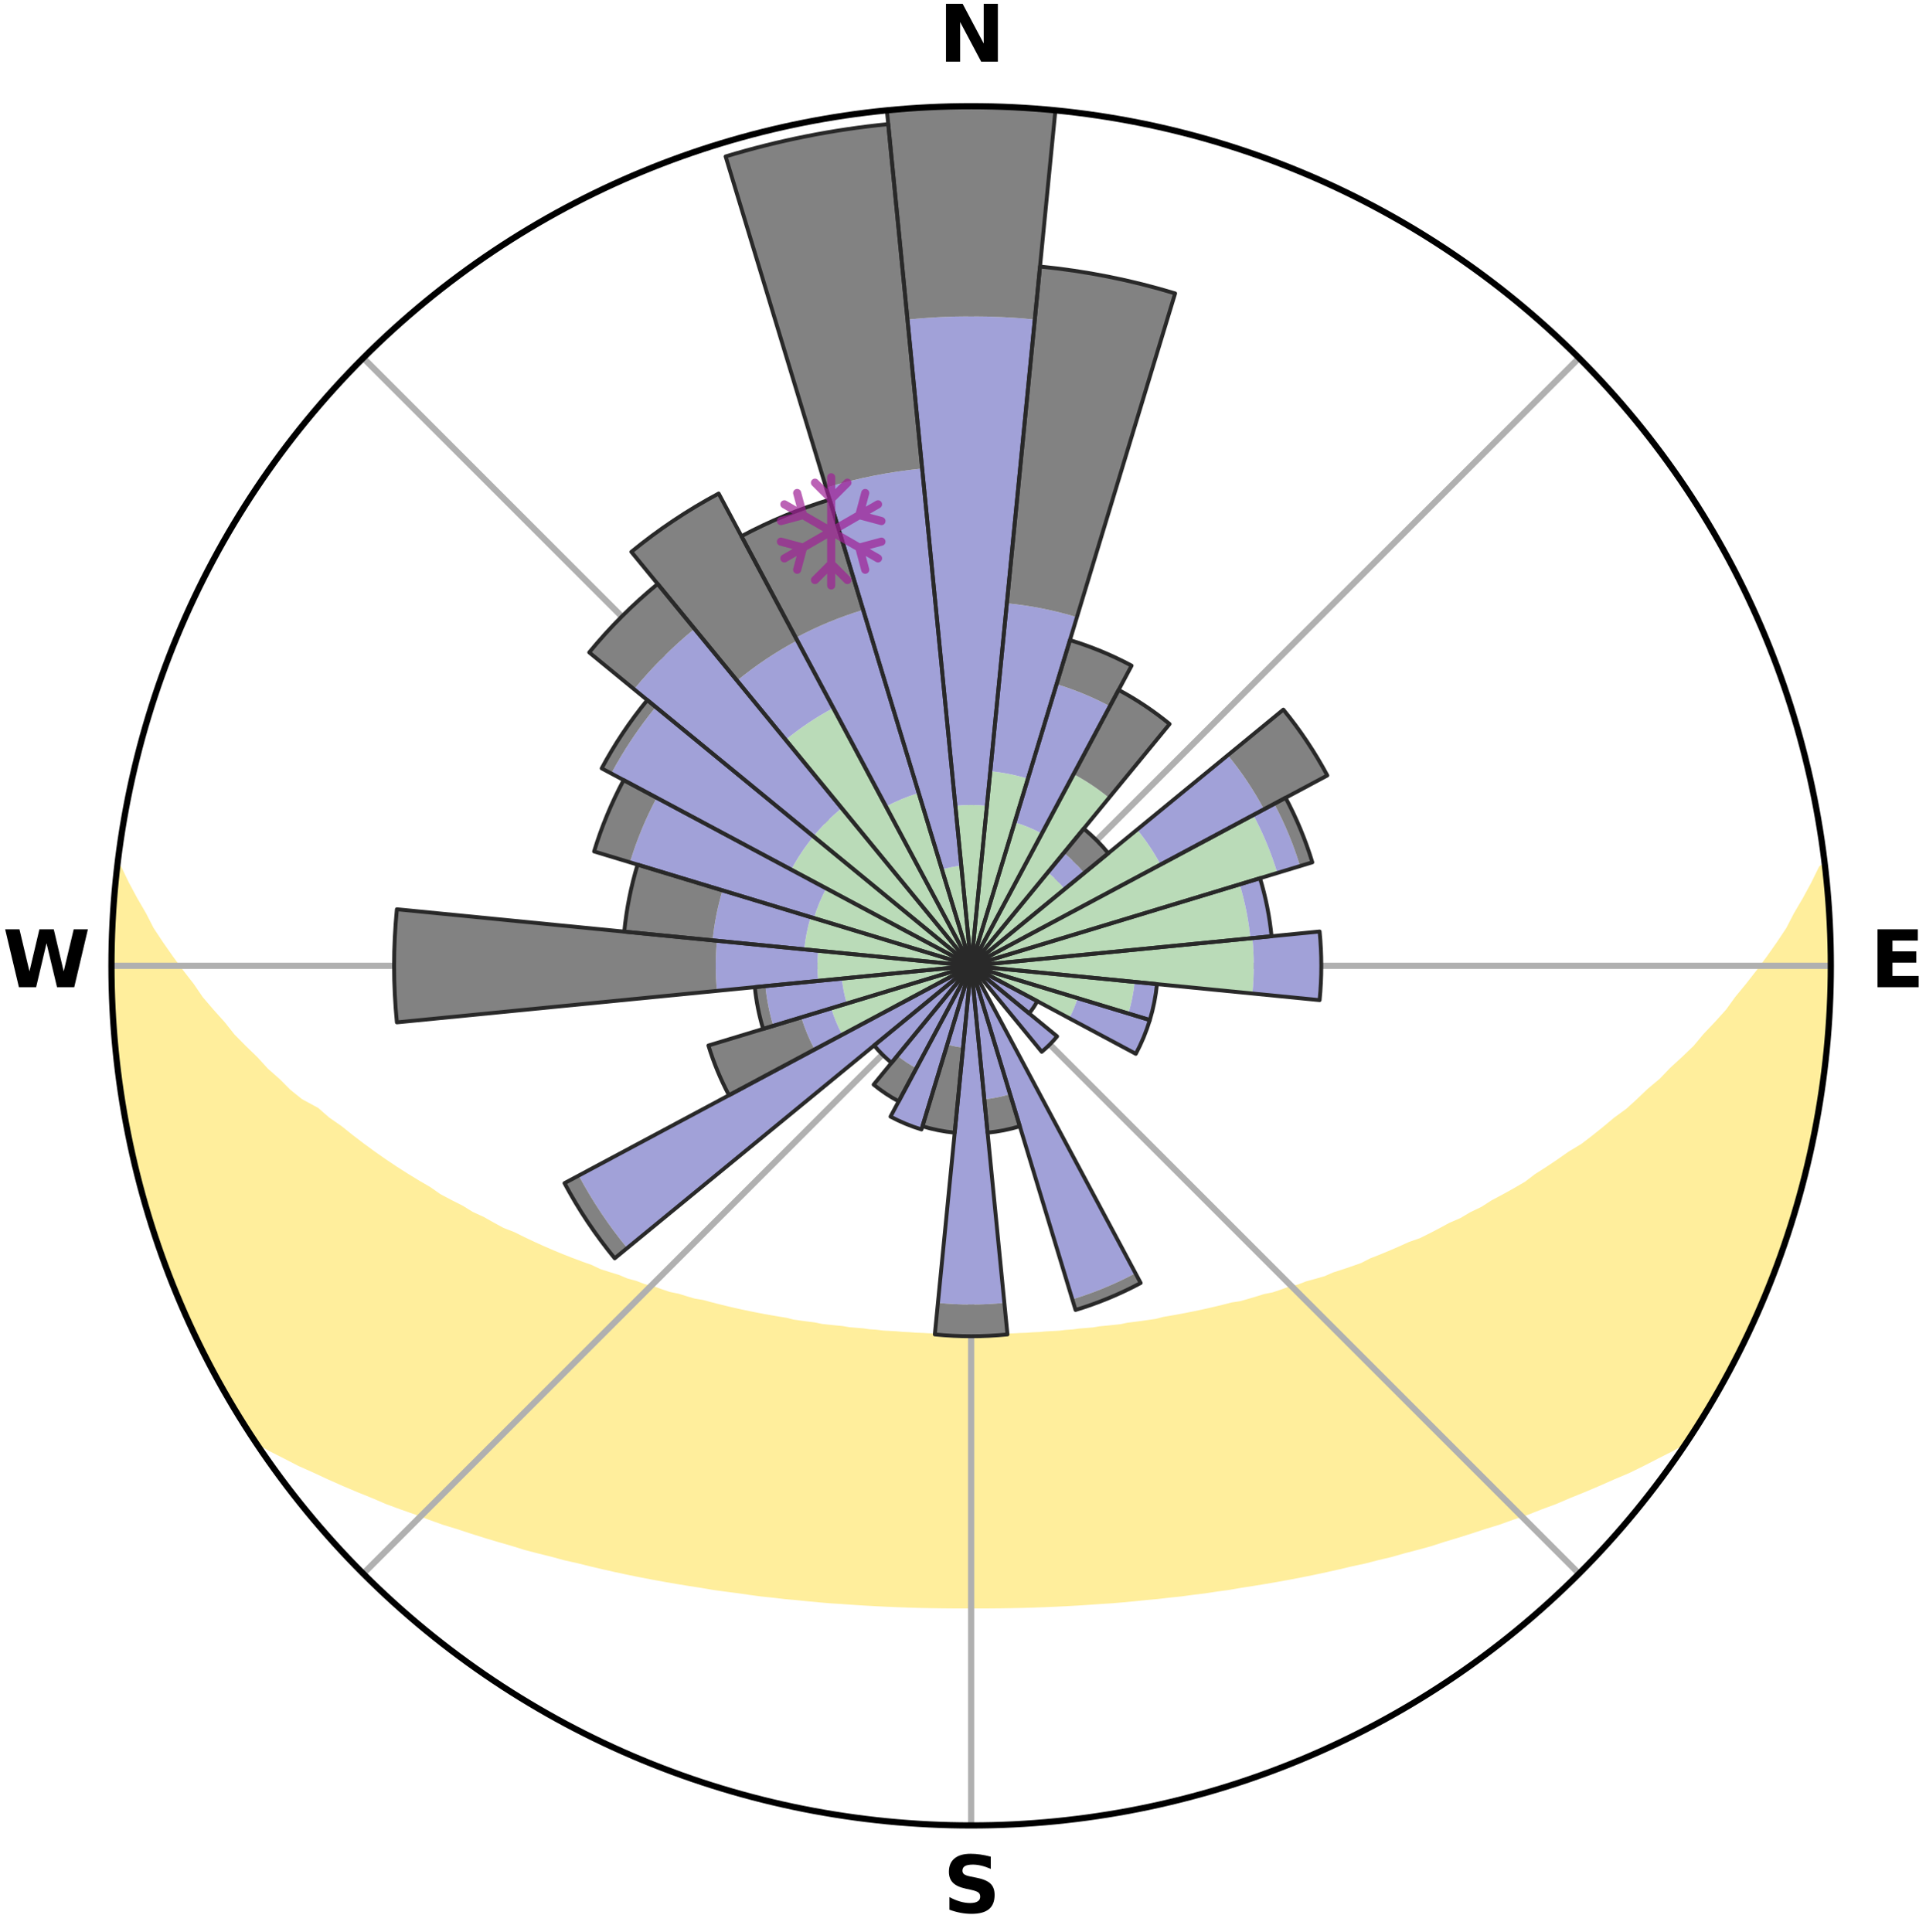 <?xml version="1.0" encoding="utf-8" standalone="no"?>
<!DOCTYPE svg PUBLIC "-//W3C//DTD SVG 1.1//EN"
  "http://www.w3.org/Graphics/SVG/1.1/DTD/svg11.dtd">
<svg xmlns:xlink="http://www.w3.org/1999/xlink" width="248.41pt" height="249.158pt" viewBox="0 0 248.41 249.158" xmlns="http://www.w3.org/2000/svg" version="1.1">
 <title>Ski Rose for Snow King Mountain</title>
 <defs>
  <style type="text/css">*{stroke-linejoin: round; stroke-linecap: butt}</style>
 </defs>
 <g id="figure_1">
  <g id="patch_1">
   <path d="M 0 249.158 
L 248.41 249.158 
L 248.41 0 
L 0 0 
z
" style="fill: #ffffff"/>
  </g>
  <g id="axes_1">
   <g id="patch_2">
    <path d="M 236.135 124.579 
C 236.135 110.018 233.267 95.599 227.695 82.147 
C 222.122 68.695 213.955 56.471 203.659 46.175 
C 193.363 35.879 181.139 27.711 167.687 22.139 
C 154.235 16.567 139.815 13.699 125.255 13.699 
C 110.694 13.699 96.275 16.567 82.823 22.139 
C 69.371 27.711 57.147 35.879 46.851 46.175 
C 36.555 56.471 28.387 68.695 22.815 82.147 
C 17.243 95.599 14.375 110.018 14.375 124.579 
C 14.375 139.14 17.243 153.559 22.815 167.011 
C 28.387 180.463 36.555 192.687 46.851 202.983 
C 57.147 213.279 69.371 221.447 82.823 227.019 
C 96.275 232.591 110.694 235.459 125.255 235.459 
C 139.815 235.459 154.235 232.591 167.687 227.019 
C 181.139 221.447 193.363 213.279 203.659 202.983 
C 213.955 192.687 222.122 180.463 227.695 167.011 
C 233.267 153.559 236.135 139.14 236.135 124.579 
M 125.255 124.579 
C 125.255 124.579 125.255 124.579 125.255 124.579 
C 125.255 124.579 125.255 124.579 125.255 124.579 
C 125.255 124.579 125.255 124.579 125.255 124.579 
C 125.255 124.579 125.255 124.579 125.255 124.579 
C 125.255 124.579 125.255 124.579 125.255 124.579 
C 125.255 124.579 125.255 124.579 125.255 124.579 
C 125.255 124.579 125.255 124.579 125.255 124.579 
C 125.255 124.579 125.255 124.579 125.255 124.579 
C 125.255 124.579 125.255 124.579 125.255 124.579 
C 125.255 124.579 125.255 124.579 125.255 124.579 
C 125.255 124.579 125.255 124.579 125.255 124.579 
C 125.255 124.579 125.255 124.579 125.255 124.579 
C 125.255 124.579 125.255 124.579 125.255 124.579 
C 125.255 124.579 125.255 124.579 125.255 124.579 
C 125.255 124.579 125.255 124.579 125.255 124.579 
C 125.255 124.579 125.255 124.579 125.255 124.579 
z
" style="fill: #ffffff"/>
   </g>
   <g id="PolyCollection_1">
    <defs>
     <path id="m9fe16aba25" d="M 235.235 -137.11 
L 235.04 -137.088 
L 234.04 -135.054 
L 232.955 -133.055 
L 231.804 -131.096 
L 230.817 -129.188 
L 229.568 -127.311 
L 228.279 -125.478 
L 226.952 -123.692 
L 225.592 -121.952 
L 224.201 -120.259 
L 223.003 -118.601 
L 221.556 -117 
L 220.085 -115.448 
L 218.811 -113.92 
L 217.295 -112.462 
L 215.76 -111.053 
L 214.424 -109.657 
L 212.855 -108.343 
L 211.486 -107.035 
L 210.101 -105.769 
L 208.492 -104.596 
L 207.083 -103.417 
L 205.663 -102.28 
L 204.233 -101.185 
L 202.592 -100.195 
L 201.15 -99.185 
L 199.702 -98.216 
L 198.249 -97.288 
L 196.987 -96.323 
L 195.527 -95.471 
L 194.068 -94.658 
L 192.609 -93.884 
L 191.333 -93.061 
L 189.877 -92.36 
L 188.6 -91.604 
L 187.15 -90.973 
L 185.876 -90.281 
L 184.603 -89.62 
L 183.332 -88.989 
L 181.905 -88.489 
L 180.644 -87.918 
L 179.387 -87.375 
L 178.136 -86.859 
L 176.891 -86.37 
L 175.793 -85.8 
L 174.558 -85.361 
L 173.332 -84.947 
L 172.114 -84.557 
L 171.031 -84.08 
L 169.829 -83.734 
L 168.638 -83.41 
L 167.57 -82.996 
L 166.398 -82.712 
L 165.342 -82.336 
L 164.291 -81.979 
L 163.147 -81.75 
L 162.11 -81.427 
L 161.078 -81.122 
L 160.053 -80.832 
L 158.951 -80.666 
L 157.941 -80.406 
L 156.938 -80.161 
L 155.942 -79.929 
L 154.952 -79.711 
L 153.97 -79.505 
L 152.995 -79.312 
L 152.027 -79.13 
L 151.066 -78.958 
L 150.112 -78.797 
L 149.213 -78.555 
L 148.271 -78.416 
L 147.336 -78.285 
L 146.408 -78.162 
L 145.487 -78.048 
L 144.606 -77.861 
L 143.696 -77.763 
L 142.793 -77.671 
L 141.896 -77.585 
L 141.028 -77.438 
L 140.141 -77.366 
L 139.26 -77.297 
L 138.401 -77.177 
L 137.529 -77.12 
L 136.674 -77.017 
L 135.809 -76.97 
L 134.95 -76.926 
L 134.102 -76.846 
L 133.248 -76.811 
L 132.404 -76.746 
L 131.556 -76.719 
L 130.714 -76.669 
L 129.87 -76.648 
L 129.03 -76.613 
L 128.189 -76.599 
L 127.351 -76.577 
L 126.512 -76.57 
L 125.674 -76.563 
L 124.836 -76.563 
L 123.998 -76.572 
L 123.159 -76.581 
L 122.321 -76.604 
L 121.48 -76.62 
L 120.64 -76.657 
L 119.797 -76.679 
L 118.955 -76.73 
L 118.108 -76.76 
L 117.264 -76.826 
L 116.411 -76.863 
L 115.563 -76.944 
L 114.705 -76.99 
L 113.841 -77.038 
L 112.987 -77.143 
L 112.116 -77.201 
L 111.257 -77.323 
L 110.377 -77.393 
L 109.491 -77.467 
L 108.624 -77.615 
L 107.729 -77.703 
L 106.827 -77.796 
L 105.918 -77.896 
L 105.038 -78.082 
L 104.118 -78.199 
L 103.192 -78.323 
L 102.258 -78.455 
L 101.364 -78.686 
L 100.419 -78.838 
L 99.467 -79 
L 98.508 -79.172 
L 97.542 -79.355 
L 96.568 -79.55 
L 95.587 -79.756 
L 94.599 -79.975 
L 93.605 -80.207 
L 92.604 -80.453 
L 91.596 -80.714 
L 90.582 -80.989 
L 89.472 -81.171 
L 88.442 -81.477 
L 87.407 -81.799 
L 86.265 -82.029 
L 85.216 -82.387 
L 84.162 -82.762 
L 82.991 -83.047 
L 81.926 -83.461 
L 80.736 -83.785 
L 79.661 -84.241 
L 78.455 -84.608 
L 77.24 -84.998 
L 76.151 -85.52 
L 74.923 -85.958 
L 73.687 -86.421 
L 72.444 -86.909 
L 71.195 -87.424 
L 69.94 -87.967 
L 68.681 -88.538 
L 67.418 -89.137 
L 66.153 -89.765 
L 64.717 -90.328 
L 63.445 -91.019 
L 62.172 -91.74 
L 60.723 -92.405 
L 59.45 -93.192 
L 57.995 -93.927 
L 56.539 -94.7 
L 55.271 -95.591 
L 53.817 -96.439 
L 52.364 -97.326 
L 50.914 -98.253 
L 49.468 -99.221 
L 48.027 -100.229 
L 46.594 -101.279 
L 45.168 -102.369 
L 43.753 -103.501 
L 42.137 -104.624 
L 40.743 -105.843 
L 38.671 -106.963 
L 37.088 -108.238 
L 35.736 -109.599 
L 34.185 -110.969 
L 32.869 -112.416 
L 31.355 -113.881 
L 29.863 -115.394 
L 28.614 -116.973 
L 27.17 -118.58 
L 25.753 -120.235 
L 24.587 -121.943 
L 23.23 -123.689 
L 21.907 -125.481 
L 20.622 -127.319 
L 19.378 -129.202 
L 18.397 -131.115 
L 17.254 -133.079 
L 16.181 -135.082 
L 15.197 -137.119 
L 15.197 -137.119 
L 15.197 -137.119 
L 14.923 -135.203 
L 14.718 -133.279 
L 14.702 -131.341 
L 14.526 -129.414 
L 14.42 -127.481 
L 14.464 -125.546 
L 14.384 -123.612 
L 14.571 -121.681 
L 14.555 -119.746 
L 14.614 -117.812 
L 14.81 -115.887 
L 14.886 -113.952 
L 15.186 -112.038 
L 15.372 -110.113 
L 15.732 -108.211 
L 15.93 -106.284 
L 16.347 -104.394 
L 16.606 -102.474 
L 17.081 -100.597 
L 17.458 -98.699 
L 17.934 -96.824 
L 18.496 -94.972 
L 18.968 -93.096 
L 19.529 -91.244 
L 20.178 -89.421 
L 20.746 -87.57 
L 21.455 -85.77 
L 22.132 -83.958 
L 22.839 -82.157 
L 23.579 -80.369 
L 24.412 -78.622 
L 25.222 -76.866 
L 26.074 -75.129 
L 26.904 -73.381 
L 27.835 -71.684 
L 28.75 -69.979 
L 29.742 -68.318 
L 30.72 -66.648 
L 31.753 -65.012 
L 33.049 -63.549 
L 34.884 -62.469 
L 36.815 -61.495 
L 38.691 -60.525 
L 40.644 -59.655 
L 42.531 -58.777 
L 44.416 -57.941 
L 46.299 -57.144 
L 48.177 -56.386 
L 49.988 -55.609 
L 51.853 -54.923 
L 53.709 -54.271 
L 55.5 -53.596 
L 57.285 -52.953 
L 59.112 -52.397 
L 60.879 -51.815 
L 62.636 -51.262 
L 64.384 -50.737 
L 66.121 -50.238 
L 67.807 -49.712 
L 69.525 -49.265 
L 71.232 -48.842 
L 72.891 -48.389 
L 74.576 -48.012 
L 76.217 -47.605 
L 77.849 -47.22 
L 79.472 -46.855 
L 81.086 -46.511 
L 82.691 -46.186 
L 84.286 -45.879 
L 85.873 -45.591 
L 87.45 -45.319 
L 89.018 -45.064 
L 90.576 -44.824 
L 92.109 -44.559 
L 93.652 -44.35 
L 95.185 -44.153 
L 96.697 -43.934 
L 98.203 -43.73 
L 99.714 -43.574 
L 101.208 -43.397 
L 102.704 -43.263 
L 104.186 -43.111 
L 105.663 -42.972 
L 107.135 -42.846 
L 108.607 -42.755 
L 110.07 -42.65 
L 111.529 -42.557 
L 112.984 -42.475 
L 114.436 -42.403 
L 115.885 -42.342 
L 117.331 -42.291 
L 118.775 -42.25 
L 120.218 -42.22 
L 121.658 -42.199 
L 123.097 -42.187 
L 124.536 -42.187 
L 125.974 -42.186 
L 127.412 -42.188 
L 128.852 -42.199 
L 130.292 -42.221 
L 131.734 -42.252 
L 133.178 -42.292 
L 134.624 -42.343 
L 136.073 -42.405 
L 137.525 -42.477 
L 138.98 -42.559 
L 140.439 -42.653 
L 141.902 -42.757 
L 143.374 -42.848 
L 144.846 -42.975 
L 146.323 -43.114 
L 147.805 -43.266 
L 149.301 -43.401 
L 150.794 -43.578 
L 152.305 -43.733 
L 153.811 -43.938 
L 155.337 -44.121 
L 156.856 -44.354 
L 158.399 -44.563 
L 159.931 -44.828 
L 161.49 -45.069 
L 163.058 -45.324 
L 164.634 -45.596 
L 166.221 -45.884 
L 167.816 -46.192 
L 169.421 -46.516 
L 171.034 -46.861 
L 172.658 -47.225 
L 174.289 -47.611 
L 175.964 -47.966 
L 177.615 -48.395 
L 179.312 -48.794 
L 180.98 -49.271 
L 182.698 -49.718 
L 184.427 -50.19 
L 186.121 -50.742 
L 187.869 -51.267 
L 189.626 -51.821 
L 191.392 -52.403 
L 193.219 -52.96 
L 195.003 -53.603 
L 196.852 -54.221 
L 198.651 -54.928 
L 200.515 -55.616 
L 202.326 -56.393 
L 204.204 -57.15 
L 206.086 -57.947 
L 207.972 -58.783 
L 209.927 -59.608 
L 211.811 -60.531 
L 213.688 -61.5 
L 215.618 -62.474 
L 217.453 -63.554 
L 218.77 -65.003 
L 219.739 -66.679 
L 220.785 -68.307 
L 221.711 -70.007 
L 222.64 -71.703 
L 223.568 -73.4 
L 224.472 -75.111 
L 225.206 -76.905 
L 226.027 -78.655 
L 226.796 -80.428 
L 227.68 -82.153 
L 228.349 -83.969 
L 229.092 -85.756 
L 229.766 -87.57 
L 230.334 -89.42 
L 230.97 -91.247 
L 231.559 -93.09 
L 232.102 -94.948 
L 232.599 -96.818 
L 233.051 -98.7 
L 233.458 -100.591 
L 233.889 -102.477 
L 234.203 -104.387 
L 234.602 -106.281 
L 234.892 -108.194 
L 235.079 -110.12 
L 235.418 -112.028 
L 235.525 -113.961 
L 235.74 -115.884 
L 235.921 -117.81 
L 235.96 -119.746 
L 236.07 -121.677 
L 236.033 -123.612 
L 236.074 -125.546 
L 236.08 -127.481 
L 235.938 -129.412 
L 235.918 -131.348 
L 235.671 -133.269 
L 235.587 -135.203 
L 235.235 -137.11 
z
" style="stroke: #ffee9c"/>
    </defs>
    <g clip-path="url(#p4724aca235)">
     <use xlink:href="#m9fe16aba25" x="0" y="249.158" style="fill: #ffee9c; stroke: #ffee9c"/>
    </g>
   </g>
   <g id="matplotlib.axis_1">
    <g id="xtick_1">
     <g id="line2d_1">
      <path d="M 125.255 124.579 
L 125.255 13.699 
" clip-path="url(#p4724aca235)" style="fill: none; stroke: #b0b0b0; stroke-width: 0.8; stroke-linecap: square"/>
     </g>
     <g id="text_1">
      <!-- N -->
      <g transform="translate(121.07 7.958) scale(0.1 -0.1)">
       <defs>
        <path id="DejaVuSans-Bold-4e" d="M 588 4666 
L 1931 4666 
L 3628 1466 
L 3628 4666 
L 4769 4666 
L 4769 0 
L 3425 0 
L 1728 3200 
L 1728 0 
L 588 0 
L 588 4666 
z
" transform="scale(0.016)"/>
       </defs>
       <use xlink:href="#DejaVuSans-Bold-4e"/>
      </g>
     </g>
    </g>
    <g id="xtick_2">
     <g id="line2d_2">
      <path d="M 125.255 124.579 
L 203.659 46.175 
" clip-path="url(#p4724aca235)" style="fill: none; stroke: #b0b0b0; stroke-width: 0.8; stroke-linecap: square"/>
     </g>
    </g>
    <g id="xtick_3">
     <g id="line2d_3">
      <path d="M 125.255 124.579 
L 236.135 124.579 
" clip-path="url(#p4724aca235)" style="fill: none; stroke: #b0b0b0; stroke-width: 0.8; stroke-linecap: square"/>
     </g>
     <g id="text_2">
      <!-- E -->
      <g transform="translate(241.219 127.338) scale(0.1 -0.1)">
       <defs>
        <path id="DejaVuSans-Bold-45" d="M 588 4666 
L 3834 4666 
L 3834 3756 
L 1791 3756 
L 1791 2888 
L 3713 2888 
L 3713 1978 
L 1791 1978 
L 1791 909 
L 3903 909 
L 3903 0 
L 588 0 
L 588 4666 
z
" transform="scale(0.016)"/>
       </defs>
       <use xlink:href="#DejaVuSans-Bold-45"/>
      </g>
     </g>
    </g>
    <g id="xtick_4">
     <g id="line2d_4">
      <path d="M 125.255 124.579 
L 203.659 202.983 
" clip-path="url(#p4724aca235)" style="fill: none; stroke: #b0b0b0; stroke-width: 0.8; stroke-linecap: square"/>
     </g>
    </g>
    <g id="xtick_5">
     <g id="line2d_5">
      <path d="M 125.255 124.579 
L 125.255 235.459 
" clip-path="url(#p4724aca235)" style="fill: none; stroke: #b0b0b0; stroke-width: 0.8; stroke-linecap: square"/>
     </g>
     <g id="text_3">
      <!-- S -->
      <g transform="translate(121.654 246.718) scale(0.1 -0.1)">
       <defs>
        <path id="DejaVuSans-Bold-53" d="M 3834 4519 
L 3834 3531 
Q 3450 3703 3084 3790 
Q 2719 3878 2394 3878 
Q 1963 3878 1756 3759 
Q 1550 3641 1550 3391 
Q 1550 3203 1689 3098 
Q 1828 2994 2194 2919 
L 2706 2816 
Q 3484 2659 3812 2340 
Q 4141 2022 4141 1434 
Q 4141 663 3683 286 
Q 3225 -91 2284 -91 
Q 1841 -91 1394 -6 
Q 947 78 500 244 
L 500 1259 
Q 947 1022 1364 901 
Q 1781 781 2169 781 
Q 2563 781 2772 912 
Q 2981 1044 2981 1288 
Q 2981 1506 2839 1625 
Q 2697 1744 2272 1838 
L 1806 1941 
Q 1106 2091 782 2419 
Q 459 2747 459 3303 
Q 459 4000 909 4375 
Q 1359 4750 2203 4750 
Q 2588 4750 2994 4692 
Q 3400 4634 3834 4519 
z
" transform="scale(0.016)"/>
       </defs>
       <use xlink:href="#DejaVuSans-Bold-53"/>
      </g>
     </g>
    </g>
    <g id="xtick_6">
     <g id="line2d_6">
      <path d="M 125.255 124.579 
L 46.851 202.983 
" clip-path="url(#p4724aca235)" style="fill: none; stroke: #b0b0b0; stroke-width: 0.8; stroke-linecap: square"/>
     </g>
    </g>
    <g id="xtick_7">
     <g id="line2d_7">
      <path d="M 125.255 124.579 
L 14.375 124.579 
" clip-path="url(#p4724aca235)" style="fill: none; stroke: #b0b0b0; stroke-width: 0.8; stroke-linecap: square"/>
     </g>
     <g id="text_4">
      <!-- W -->
      <g transform="translate(0.36 127.338) scale(0.1 -0.1)">
       <defs>
        <path id="DejaVuSans-Bold-57" d="M 191 4666 
L 1344 4666 
L 2150 1275 
L 2950 4666 
L 4109 4666 
L 4909 1275 
L 5716 4666 
L 6859 4666 
L 5759 0 
L 4372 0 
L 3525 3547 
L 2688 0 
L 1300 0 
L 191 4666 
z
" transform="scale(0.016)"/>
       </defs>
       <use xlink:href="#DejaVuSans-Bold-57"/>
      </g>
     </g>
    </g>
    <g id="xtick_8">
     <g id="line2d_8">
      <path d="M 125.255 124.579 
L 46.851 46.175 
" clip-path="url(#p4724aca235)" style="fill: none; stroke: #b0b0b0; stroke-width: 0.8; stroke-linecap: square"/>
     </g>
    </g>
   </g>
   <g id="matplotlib.axis_2"/>
   <g id="patch_3">
    <path d="M 125.255 124.579 
C 125.255 124.579 125.255 124.579 125.255 124.579 
C 125.255 124.579 125.255 124.579 125.255 124.579 
L 125.255 124.579 
C 125.255 124.579 125.255 124.579 125.255 124.579 
C 125.255 124.579 125.255 124.579 125.255 124.579 
z
" clip-path="url(#p4724aca235)" style="fill: #d9d9d9"/>
   </g>
   <g id="patch_4">
    <path d="M 125.255 124.579 
C 125.255 124.579 125.255 124.579 125.255 124.579 
C 125.255 124.579 125.255 124.579 125.255 124.579 
L 125.255 124.579 
C 125.255 124.579 125.255 124.579 125.255 124.579 
C 125.255 124.579 125.255 124.579 125.255 124.579 
z
" clip-path="url(#p4724aca235)" style="fill: #d9d9d9"/>
   </g>
   <g id="patch_5">
    <path d="M 125.255 124.579 
C 125.255 124.579 125.255 124.579 125.255 124.579 
C 125.255 124.579 125.255 124.579 125.255 124.579 
L 125.255 124.579 
C 125.255 124.579 125.255 124.579 125.255 124.579 
C 125.255 124.579 125.255 124.579 125.255 124.579 
z
" clip-path="url(#p4724aca235)" style="fill: #d9d9d9"/>
   </g>
   <g id="patch_6">
    <path d="M 125.255 124.579 
C 125.255 124.579 125.255 124.579 125.255 124.579 
C 125.255 124.579 125.255 124.579 125.255 124.579 
L 125.255 124.579 
C 125.255 124.579 125.255 124.579 125.255 124.579 
C 125.255 124.579 125.255 124.579 125.255 124.579 
z
" clip-path="url(#p4724aca235)" style="fill: #d9d9d9"/>
   </g>
   <g id="patch_7">
    <path d="M 125.255 124.579 
C 125.255 124.579 125.255 124.579 125.255 124.579 
C 125.255 124.579 125.255 124.579 125.255 124.579 
L 125.255 124.579 
C 125.255 124.579 125.255 124.579 125.255 124.579 
C 125.255 124.579 125.255 124.579 125.255 124.579 
z
" clip-path="url(#p4724aca235)" style="fill: #d9d9d9"/>
   </g>
   <g id="patch_8">
    <path d="M 125.255 124.579 
C 125.255 124.579 125.255 124.579 125.255 124.579 
C 125.255 124.579 125.255 124.579 125.255 124.579 
L 125.255 124.579 
C 125.255 124.579 125.255 124.579 125.255 124.579 
C 125.255 124.579 125.255 124.579 125.255 124.579 
z
" clip-path="url(#p4724aca235)" style="fill: #d9d9d9"/>
   </g>
   <g id="patch_9">
    <path d="M 125.255 124.579 
C 125.255 124.579 125.255 124.579 125.255 124.579 
C 125.255 124.579 125.255 124.579 125.255 124.579 
L 125.255 124.579 
C 125.255 124.579 125.255 124.579 125.255 124.579 
C 125.255 124.579 125.255 124.579 125.255 124.579 
z
" clip-path="url(#p4724aca235)" style="fill: #d9d9d9"/>
   </g>
   <g id="patch_10">
    <path d="M 125.255 124.579 
C 125.255 124.579 125.255 124.579 125.255 124.579 
C 125.255 124.579 125.255 124.579 125.255 124.579 
L 125.255 124.579 
C 125.255 124.579 125.255 124.579 125.255 124.579 
C 125.255 124.579 125.255 124.579 125.255 124.579 
z
" clip-path="url(#p4724aca235)" style="fill: #d9d9d9"/>
   </g>
   <g id="patch_11">
    <path d="M 125.255 124.579 
C 125.255 124.579 125.255 124.579 125.255 124.579 
C 125.255 124.579 125.255 124.579 125.255 124.579 
L 125.255 124.579 
C 125.255 124.579 125.255 124.579 125.255 124.579 
C 125.255 124.579 125.255 124.579 125.255 124.579 
z
" clip-path="url(#p4724aca235)" style="fill: #d9d9d9"/>
   </g>
   <g id="patch_12">
    <path d="M 125.255 124.579 
C 125.255 124.579 125.255 124.579 125.255 124.579 
C 125.255 124.579 125.255 124.579 125.255 124.579 
L 125.255 124.579 
C 125.255 124.579 125.255 124.579 125.255 124.579 
C 125.255 124.579 125.255 124.579 125.255 124.579 
z
" clip-path="url(#p4724aca235)" style="fill: #d9d9d9"/>
   </g>
   <g id="patch_13">
    <path d="M 125.255 124.579 
C 125.255 124.579 125.255 124.579 125.255 124.579 
C 125.255 124.579 125.255 124.579 125.255 124.579 
L 125.255 124.579 
C 125.255 124.579 125.255 124.579 125.255 124.579 
C 125.255 124.579 125.255 124.579 125.255 124.579 
z
" clip-path="url(#p4724aca235)" style="fill: #d9d9d9"/>
   </g>
   <g id="patch_14">
    <path d="M 125.255 124.579 
C 125.255 124.579 125.255 124.579 125.255 124.579 
C 125.255 124.579 125.255 124.579 125.255 124.579 
L 125.255 124.579 
C 125.255 124.579 125.255 124.579 125.255 124.579 
C 125.255 124.579 125.255 124.579 125.255 124.579 
z
" clip-path="url(#p4724aca235)" style="fill: #d9d9d9"/>
   </g>
   <g id="patch_15">
    <path d="M 125.255 124.579 
C 125.255 124.579 125.255 124.579 125.255 124.579 
C 125.255 124.579 125.255 124.579 125.255 124.579 
L 125.255 124.579 
C 125.255 124.579 125.255 124.579 125.255 124.579 
C 125.255 124.579 125.255 124.579 125.255 124.579 
z
" clip-path="url(#p4724aca235)" style="fill: #d9d9d9"/>
   </g>
   <g id="patch_16">
    <path d="M 125.255 124.579 
C 125.255 124.579 125.255 124.579 125.255 124.579 
C 125.255 124.579 125.255 124.579 125.255 124.579 
L 125.255 124.579 
C 125.255 124.579 125.255 124.579 125.255 124.579 
C 125.255 124.579 125.255 124.579 125.255 124.579 
z
" clip-path="url(#p4724aca235)" style="fill: #d9d9d9"/>
   </g>
   <g id="patch_17">
    <path d="M 125.255 124.579 
C 125.255 124.579 125.255 124.579 125.255 124.579 
C 125.255 124.579 125.255 124.579 125.255 124.579 
L 125.255 124.579 
C 125.255 124.579 125.255 124.579 125.255 124.579 
C 125.255 124.579 125.255 124.579 125.255 124.579 
z
" clip-path="url(#p4724aca235)" style="fill: #d9d9d9"/>
   </g>
   <g id="patch_18">
    <path d="M 125.255 124.579 
C 125.255 124.579 125.255 124.579 125.255 124.579 
C 125.255 124.579 125.255 124.579 125.255 124.579 
L 125.255 124.579 
C 125.255 124.579 125.255 124.579 125.255 124.579 
C 125.255 124.579 125.255 124.579 125.255 124.579 
z
" clip-path="url(#p4724aca235)" style="fill: #d9d9d9"/>
   </g>
   <g id="patch_19">
    <path d="M 125.255 124.579 
C 125.255 124.579 125.255 124.579 125.255 124.579 
C 125.255 124.579 125.255 124.579 125.255 124.579 
L 125.255 124.579 
C 125.255 124.579 125.255 124.579 125.255 124.579 
C 125.255 124.579 125.255 124.579 125.255 124.579 
z
" clip-path="url(#p4724aca235)" style="fill: #d9d9d9"/>
   </g>
   <g id="patch_20">
    <path d="M 125.255 124.579 
C 125.255 124.579 125.255 124.579 125.255 124.579 
C 125.255 124.579 125.255 124.579 125.255 124.579 
L 125.255 124.579 
C 125.255 124.579 125.255 124.579 125.255 124.579 
C 125.255 124.579 125.255 124.579 125.255 124.579 
z
" clip-path="url(#p4724aca235)" style="fill: #d9d9d9"/>
   </g>
   <g id="patch_21">
    <path d="M 125.255 124.579 
C 125.255 124.579 125.255 124.579 125.255 124.579 
C 125.255 124.579 125.255 124.579 125.255 124.579 
L 125.255 124.579 
C 125.255 124.579 125.255 124.579 125.255 124.579 
C 125.255 124.579 125.255 124.579 125.255 124.579 
z
" clip-path="url(#p4724aca235)" style="fill: #d9d9d9"/>
   </g>
   <g id="patch_22">
    <path d="M 125.255 124.579 
C 125.255 124.579 125.255 124.579 125.255 124.579 
C 125.255 124.579 125.255 124.579 125.255 124.579 
L 125.255 124.579 
C 125.255 124.579 125.255 124.579 125.255 124.579 
C 125.255 124.579 125.255 124.579 125.255 124.579 
z
" clip-path="url(#p4724aca235)" style="fill: #d9d9d9"/>
   </g>
   <g id="patch_23">
    <path d="M 125.255 124.579 
C 125.255 124.579 125.255 124.579 125.255 124.579 
C 125.255 124.579 125.255 124.579 125.255 124.579 
L 125.255 124.579 
C 125.255 124.579 125.255 124.579 125.255 124.579 
C 125.255 124.579 125.255 124.579 125.255 124.579 
z
" clip-path="url(#p4724aca235)" style="fill: #d9d9d9"/>
   </g>
   <g id="patch_24">
    <path d="M 125.255 124.579 
C 125.255 124.579 125.255 124.579 125.255 124.579 
C 125.255 124.579 125.255 124.579 125.255 124.579 
L 125.255 124.579 
C 125.255 124.579 125.255 124.579 125.255 124.579 
C 125.255 124.579 125.255 124.579 125.255 124.579 
z
" clip-path="url(#p4724aca235)" style="fill: #d9d9d9"/>
   </g>
   <g id="patch_25">
    <path d="M 125.255 124.579 
C 125.255 124.579 125.255 124.579 125.255 124.579 
C 125.255 124.579 125.255 124.579 125.255 124.579 
L 125.255 124.579 
C 125.255 124.579 125.255 124.579 125.255 124.579 
C 125.255 124.579 125.255 124.579 125.255 124.579 
z
" clip-path="url(#p4724aca235)" style="fill: #d9d9d9"/>
   </g>
   <g id="patch_26">
    <path d="M 125.255 124.579 
C 125.255 124.579 125.255 124.579 125.255 124.579 
C 125.255 124.579 125.255 124.579 125.255 124.579 
L 125.255 124.579 
C 125.255 124.579 125.255 124.579 125.255 124.579 
C 125.255 124.579 125.255 124.579 125.255 124.579 
z
" clip-path="url(#p4724aca235)" style="fill: #d9d9d9"/>
   </g>
   <g id="patch_27">
    <path d="M 125.255 124.579 
C 125.255 124.579 125.255 124.579 125.255 124.579 
C 125.255 124.579 125.255 124.579 125.255 124.579 
L 125.255 124.579 
C 125.255 124.579 125.255 124.579 125.255 124.579 
C 125.255 124.579 125.255 124.579 125.255 124.579 
z
" clip-path="url(#p4724aca235)" style="fill: #d9d9d9"/>
   </g>
   <g id="patch_28">
    <path d="M 125.255 124.579 
C 125.255 124.579 125.255 124.579 125.255 124.579 
C 125.255 124.579 125.255 124.579 125.255 124.579 
L 125.255 124.579 
C 125.255 124.579 125.255 124.579 125.255 124.579 
C 125.255 124.579 125.255 124.579 125.255 124.579 
z
" clip-path="url(#p4724aca235)" style="fill: #d9d9d9"/>
   </g>
   <g id="patch_29">
    <path d="M 125.255 124.579 
C 125.255 124.579 125.255 124.579 125.255 124.579 
C 125.255 124.579 125.255 124.579 125.255 124.579 
L 125.255 124.579 
C 125.255 124.579 125.255 124.579 125.255 124.579 
C 125.255 124.579 125.255 124.579 125.255 124.579 
z
" clip-path="url(#p4724aca235)" style="fill: #d9d9d9"/>
   </g>
   <g id="patch_30">
    <path d="M 125.255 124.579 
C 125.255 124.579 125.255 124.579 125.255 124.579 
C 125.255 124.579 125.255 124.579 125.255 124.579 
L 125.255 124.579 
C 125.255 124.579 125.255 124.579 125.255 124.579 
C 125.255 124.579 125.255 124.579 125.255 124.579 
z
" clip-path="url(#p4724aca235)" style="fill: #d9d9d9"/>
   </g>
   <g id="patch_31">
    <path d="M 125.255 124.579 
C 125.255 124.579 125.255 124.579 125.255 124.579 
C 125.255 124.579 125.255 124.579 125.255 124.579 
L 125.255 124.579 
C 125.255 124.579 125.255 124.579 125.255 124.579 
C 125.255 124.579 125.255 124.579 125.255 124.579 
z
" clip-path="url(#p4724aca235)" style="fill: #d9d9d9"/>
   </g>
   <g id="patch_32">
    <path d="M 125.255 124.579 
C 125.255 124.579 125.255 124.579 125.255 124.579 
C 125.255 124.579 125.255 124.579 125.255 124.579 
L 125.255 124.579 
C 125.255 124.579 125.255 124.579 125.255 124.579 
C 125.255 124.579 125.255 124.579 125.255 124.579 
z
" clip-path="url(#p4724aca235)" style="fill: #d9d9d9"/>
   </g>
   <g id="patch_33">
    <path d="M 125.255 124.579 
C 125.255 124.579 125.255 124.579 125.255 124.579 
C 125.255 124.579 125.255 124.579 125.255 124.579 
L 125.255 124.579 
C 125.255 124.579 125.255 124.579 125.255 124.579 
C 125.255 124.579 125.255 124.579 125.255 124.579 
z
" clip-path="url(#p4724aca235)" style="fill: #d9d9d9"/>
   </g>
   <g id="patch_34">
    <path d="M 125.255 124.579 
C 125.255 124.579 125.255 124.579 125.255 124.579 
C 125.255 124.579 125.255 124.579 125.255 124.579 
L 125.255 124.579 
C 125.255 124.579 125.255 124.579 125.255 124.579 
C 125.255 124.579 125.255 124.579 125.255 124.579 
z
" clip-path="url(#p4724aca235)" style="fill: #d9d9d9"/>
   </g>
   <g id="patch_35">
    <path d="M 125.255 124.579 
C 125.255 124.579 125.255 124.579 125.255 124.579 
C 125.255 124.579 125.255 124.579 125.255 124.579 
L 127.288 103.933 
C 126.613 103.866 125.934 103.833 125.255 103.833 
C 124.576 103.833 123.897 103.866 123.221 103.933 
z
" clip-path="url(#p4724aca235)" style="fill: #badbb8"/>
   </g>
   <g id="patch_36">
    <path d="M 125.255 124.579 
C 125.255 124.579 125.255 124.579 125.255 124.579 
C 125.255 124.579 125.255 124.579 125.255 124.579 
L 132.577 100.441 
C 131.787 100.202 130.986 100.001 130.176 99.84 
C 129.366 99.679 128.549 99.558 127.727 99.477 
z
" clip-path="url(#p4724aca235)" style="fill: #badbb8"/>
   </g>
   <g id="patch_37">
    <path d="M 125.255 124.579 
C 125.255 124.579 125.255 124.579 125.255 124.579 
C 125.255 124.579 125.255 124.579 125.255 124.579 
L 134.374 107.518 
C 133.816 107.219 133.243 106.948 132.658 106.706 
C 132.073 106.464 131.477 106.25 130.871 106.066 
z
" clip-path="url(#p4724aca235)" style="fill: #badbb8"/>
   </g>
   <g id="patch_38">
    <path d="M 125.255 124.579 
C 125.255 124.579 125.255 124.579 125.255 124.579 
C 125.255 124.579 125.255 124.579 125.255 124.579 
L 143.04 102.908 
C 142.331 102.326 141.593 101.779 140.83 101.269 
C 140.067 100.759 139.28 100.287 138.47 99.855 
z
" clip-path="url(#p4724aca235)" style="fill: #badbb8"/>
   </g>
   <g id="patch_39">
    <path d="M 125.255 124.579 
C 125.255 124.579 125.255 124.579 125.255 124.579 
C 125.255 124.579 125.255 124.579 125.255 124.579 
L 137.312 114.684 
C 136.988 114.29 136.645 113.911 136.284 113.55 
C 135.923 113.189 135.544 112.846 135.15 112.522 
z
" clip-path="url(#p4724aca235)" style="fill: #badbb8"/>
   </g>
   <g id="patch_40">
    <path d="M 125.255 124.579 
C 125.255 124.579 125.255 124.579 125.255 124.579 
C 125.255 124.579 125.255 124.579 125.255 124.579 
L 149.683 111.522 
C 149.256 110.722 148.789 109.944 148.286 109.19 
C 147.782 108.437 147.242 107.708 146.666 107.007 
z
" clip-path="url(#p4724aca235)" style="fill: #badbb8"/>
   </g>
   <g id="patch_41">
    <path d="M 125.255 124.579 
C 125.255 124.579 125.255 124.579 125.255 124.579 
C 125.255 124.579 125.255 124.579 125.255 124.579 
L 164.744 112.6 
C 164.352 111.308 163.896 110.035 163.38 108.787 
C 162.863 107.539 162.285 106.318 161.648 105.126 
z
" clip-path="url(#p4724aca235)" style="fill: #badbb8"/>
   </g>
   <g id="patch_42">
    <path d="M 125.255 124.579 
C 125.255 124.579 125.255 124.579 125.255 124.579 
C 125.255 124.579 125.255 124.579 125.255 124.579 
L 161.273 121.032 
C 161.157 119.853 160.983 118.68 160.752 117.518 
C 160.521 116.356 160.233 115.207 159.889 114.073 
z
" clip-path="url(#p4724aca235)" style="fill: #badbb8"/>
   </g>
   <g id="patch_43">
    <path d="M 125.255 124.579 
C 125.255 124.579 125.255 124.579 125.255 124.579 
C 125.255 124.579 125.255 124.579 125.255 124.579 
L 161.53 128.152 
C 161.646 126.964 161.705 125.772 161.705 124.579 
C 161.705 123.386 161.646 122.194 161.53 121.006 
z
" clip-path="url(#p4724aca235)" style="fill: #badbb8"/>
   </g>
   <g id="patch_44">
    <path d="M 125.255 124.579 
C 125.255 124.579 125.255 124.579 125.255 124.579 
C 125.255 124.579 125.255 124.579 125.255 124.579 
L 145.535 130.731 
C 145.736 130.067 145.905 129.394 146.04 128.713 
C 146.175 128.033 146.277 127.347 146.345 126.656 
z
" clip-path="url(#p4724aca235)" style="fill: #badbb8"/>
   </g>
   <g id="patch_45">
    <path d="M 125.255 124.579 
C 125.255 124.579 125.255 124.579 125.255 124.579 
C 125.255 124.579 125.255 124.579 125.255 124.579 
L 137.908 131.342 
C 138.129 130.928 138.33 130.503 138.51 130.069 
C 138.69 129.636 138.848 129.193 138.984 128.744 
z
" clip-path="url(#p4724aca235)" style="fill: #badbb8"/>
   </g>
   <g id="patch_46">
    <path d="M 125.255 124.579 
C 125.255 124.579 125.255 124.579 125.255 124.579 
C 125.255 124.579 125.255 124.579 125.255 124.579 
L 125.255 124.579 
C 125.255 124.579 125.255 124.579 125.255 124.579 
C 125.255 124.579 125.255 124.579 125.255 124.579 
z
" clip-path="url(#p4724aca235)" style="fill: #badbb8"/>
   </g>
   <g id="patch_47">
    <path d="M 125.255 124.579 
C 125.255 124.579 125.255 124.579 125.255 124.579 
C 125.255 124.579 125.255 124.579 125.255 124.579 
L 125.255 124.579 
C 125.255 124.579 125.255 124.579 125.255 124.579 
C 125.255 124.579 125.255 124.579 125.255 124.579 
z
" clip-path="url(#p4724aca235)" style="fill: #badbb8"/>
   </g>
   <g id="patch_48">
    <path d="M 125.255 124.579 
C 125.255 124.579 125.255 124.579 125.255 124.579 
C 125.255 124.579 125.255 124.579 125.255 124.579 
L 125.255 124.579 
C 125.255 124.579 125.255 124.579 125.255 124.579 
C 125.255 124.579 125.255 124.579 125.255 124.579 
z
" clip-path="url(#p4724aca235)" style="fill: #badbb8"/>
   </g>
   <g id="patch_49">
    <path d="M 125.255 124.579 
C 125.255 124.579 125.255 124.579 125.255 124.579 
C 125.255 124.579 125.255 124.579 125.255 124.579 
L 125.255 124.579 
C 125.255 124.579 125.255 124.579 125.255 124.579 
C 125.255 124.579 125.255 124.579 125.255 124.579 
z
" clip-path="url(#p4724aca235)" style="fill: #badbb8"/>
   </g>
   <g id="patch_50">
    <path d="M 125.255 124.579 
C 125.255 124.579 125.255 124.579 125.255 124.579 
C 125.255 124.579 125.255 124.579 125.255 124.579 
L 125.255 124.579 
C 125.255 124.579 125.255 124.579 125.255 124.579 
C 125.255 124.579 125.255 124.579 125.255 124.579 
z
" clip-path="url(#p4724aca235)" style="fill: #badbb8"/>
   </g>
   <g id="patch_51">
    <path d="M 125.255 124.579 
C 125.255 124.579 125.255 124.579 125.255 124.579 
C 125.255 124.579 125.255 124.579 125.255 124.579 
L 125.255 124.579 
C 125.255 124.579 125.255 124.579 125.255 124.579 
C 125.255 124.579 125.255 124.579 125.255 124.579 
z
" clip-path="url(#p4724aca235)" style="fill: #badbb8"/>
   </g>
   <g id="patch_52">
    <path d="M 125.255 124.579 
C 125.255 124.579 125.255 124.579 125.255 124.579 
C 125.255 124.579 125.255 124.579 125.255 124.579 
L 125.255 124.579 
C 125.255 124.579 125.255 124.579 125.255 124.579 
C 125.255 124.579 125.255 124.579 125.255 124.579 
z
" clip-path="url(#p4724aca235)" style="fill: #badbb8"/>
   </g>
   <g id="patch_53">
    <path d="M 125.255 124.579 
C 125.255 124.579 125.255 124.579 125.255 124.579 
C 125.255 124.579 125.255 124.579 125.255 124.579 
L 125.255 124.579 
C 125.255 124.579 125.255 124.579 125.255 124.579 
C 125.255 124.579 125.255 124.579 125.255 124.579 
z
" clip-path="url(#p4724aca235)" style="fill: #badbb8"/>
   </g>
   <g id="patch_54">
    <path d="M 125.255 124.579 
C 125.255 124.579 125.255 124.579 125.255 124.579 
C 125.255 124.579 125.255 124.579 125.255 124.579 
L 125.255 124.579 
C 125.255 124.579 125.255 124.579 125.255 124.579 
C 125.255 124.579 125.255 124.579 125.255 124.579 
z
" clip-path="url(#p4724aca235)" style="fill: #badbb8"/>
   </g>
   <g id="patch_55">
    <path d="M 125.255 124.579 
C 125.255 124.579 125.255 124.579 125.255 124.579 
C 125.255 124.579 125.255 124.579 125.255 124.579 
L 125.255 124.579 
C 125.255 124.579 125.255 124.579 125.255 124.579 
C 125.255 124.579 125.255 124.579 125.255 124.579 
z
" clip-path="url(#p4724aca235)" style="fill: #badbb8"/>
   </g>
   <g id="patch_56">
    <path d="M 125.255 124.579 
C 125.255 124.579 125.255 124.579 125.255 124.579 
C 125.255 124.579 125.255 124.579 125.255 124.579 
L 125.255 124.579 
C 125.255 124.579 125.255 124.579 125.255 124.579 
C 125.255 124.579 125.255 124.579 125.255 124.579 
z
" clip-path="url(#p4724aca235)" style="fill: #badbb8"/>
   </g>
   <g id="patch_57">
    <path d="M 125.255 124.579 
C 125.255 124.579 125.255 124.579 125.255 124.579 
C 125.255 124.579 125.255 124.579 125.255 124.579 
L 107.211 130.053 
C 107.39 130.643 107.598 131.225 107.834 131.795 
C 108.07 132.365 108.334 132.923 108.625 133.468 
z
" clip-path="url(#p4724aca235)" style="fill: #badbb8"/>
   </g>
   <g id="patch_58">
    <path d="M 125.255 124.579 
C 125.255 124.579 125.255 124.579 125.255 124.579 
C 125.255 124.579 125.255 124.579 125.255 124.579 
L 108.582 126.221 
C 108.635 126.767 108.716 127.31 108.823 127.848 
C 108.93 128.385 109.063 128.918 109.222 129.442 
z
" clip-path="url(#p4724aca235)" style="fill: #badbb8"/>
   </g>
   <g id="patch_59">
    <path d="M 125.255 124.579 
C 125.255 124.579 125.255 124.579 125.255 124.579 
C 125.255 124.579 125.255 124.579 125.255 124.579 
L 105.527 122.636 
C 105.463 123.282 105.431 123.93 105.431 124.579 
C 105.431 125.228 105.463 125.876 105.527 126.522 
z
" clip-path="url(#p4724aca235)" style="fill: #badbb8"/>
   </g>
   <g id="patch_60">
    <path d="M 125.255 124.579 
C 125.255 124.579 125.255 124.579 125.255 124.579 
C 125.255 124.579 125.255 124.579 125.255 124.579 
L 104.557 118.3 
C 104.351 118.978 104.179 119.665 104.041 120.359 
C 103.903 121.054 103.799 121.754 103.73 122.459 
z
" clip-path="url(#p4724aca235)" style="fill: #badbb8"/>
   </g>
   <g id="patch_61">
    <path d="M 125.255 124.579 
C 125.255 124.579 125.255 124.579 125.255 124.579 
C 125.255 124.579 125.255 124.579 125.255 124.579 
L 106.565 114.589 
C 106.238 115.201 105.941 115.828 105.676 116.469 
C 105.41 117.11 105.177 117.764 104.975 118.427 
z
" clip-path="url(#p4724aca235)" style="fill: #badbb8"/>
   </g>
   <g id="patch_62">
    <path d="M 125.255 124.579 
C 125.255 124.579 125.255 124.579 125.255 124.579 
C 125.255 124.579 125.255 124.579 125.255 124.579 
L 104.915 107.886 
C 104.368 108.552 103.855 109.244 103.376 109.96 
C 102.898 110.676 102.455 111.416 102.049 112.175 
z
" clip-path="url(#p4724aca235)" style="fill: #badbb8"/>
   </g>
   <g id="patch_63">
    <path d="M 125.255 124.579 
C 125.255 124.579 125.255 124.579 125.255 124.579 
C 125.255 124.579 125.255 124.579 125.255 124.579 
L 108.562 104.239 
C 107.896 104.785 107.258 105.364 106.649 105.973 
C 106.04 106.582 105.461 107.22 104.915 107.886 
z
" clip-path="url(#p4724aca235)" style="fill: #badbb8"/>
   </g>
   <g id="patch_64">
    <path d="M 125.255 124.579 
C 125.255 124.579 125.255 124.579 125.255 124.579 
C 125.255 124.579 125.255 124.579 125.255 124.579 
L 107.478 91.32 
C 106.389 91.902 105.33 92.537 104.303 93.223 
C 103.277 93.909 102.285 94.644 101.331 95.427 
z
" clip-path="url(#p4724aca235)" style="fill: #badbb8"/>
   </g>
   <g id="patch_65">
    <path d="M 125.255 124.579 
C 125.255 124.579 125.255 124.579 125.255 124.579 
C 125.255 124.579 125.255 124.579 125.255 124.579 
L 118.493 102.287 
C 117.763 102.508 117.045 102.765 116.34 103.057 
C 115.636 103.349 114.946 103.675 114.273 104.034 
z
" clip-path="url(#p4724aca235)" style="fill: #badbb8"/>
   </g>
   <g id="patch_66">
    <path d="M 125.255 124.579 
C 125.255 124.579 125.255 124.579 125.255 124.579 
C 125.255 124.579 125.255 124.579 125.255 124.579 
L 123.983 111.664 
C 123.56 111.706 123.14 111.768 122.723 111.851 
C 122.306 111.934 121.894 112.037 121.488 112.16 
z
" clip-path="url(#p4724aca235)" style="fill: #badbb8"/>
   </g>
   <g id="patch_67">
    <path d="M 123.221 103.933 
C 123.897 103.866 124.576 103.833 125.255 103.833 
C 125.934 103.833 126.613 103.866 127.288 103.933 
L 133.466 41.213 
C 130.737 40.944 127.997 40.81 125.255 40.81 
C 122.513 40.81 119.773 40.944 117.044 41.213 
z
" clip-path="url(#p4724aca235)" style="fill: #a1a1d8"/>
   </g>
   <g id="patch_68">
    <path d="M 127.727 99.477 
C 128.549 99.558 129.366 99.679 130.176 99.84 
C 130.986 100.001 131.787 100.202 132.577 100.441 
L 138.896 79.612 
C 137.424 79.165 135.931 78.791 134.422 78.491 
C 132.914 78.191 131.391 77.965 129.861 77.815 
z
" clip-path="url(#p4724aca235)" style="fill: #a1a1d8"/>
   </g>
   <g id="patch_69">
    <path d="M 130.871 106.066 
C 131.477 106.25 132.073 106.464 132.658 106.706 
C 133.243 106.948 133.816 107.219 134.374 107.518 
L 143.149 91.102 
C 142.053 90.516 140.929 89.985 139.781 89.509 
C 138.633 89.034 137.463 88.615 136.274 88.254 
z
" clip-path="url(#p4724aca235)" style="fill: #a1a1d8"/>
   </g>
   <g id="patch_70">
    <path d="M 138.47 99.855 
C 139.28 100.287 140.067 100.759 140.83 101.269 
C 141.593 101.779 142.331 102.326 143.04 102.908 
L 143.04 102.908 
C 142.331 102.326 141.593 101.779 140.83 101.269 
C 140.067 100.759 139.28 100.287 138.47 99.855 
z
" clip-path="url(#p4724aca235)" style="fill: #a1a1d8"/>
   </g>
   <g id="patch_71">
    <path d="M 135.15 112.522 
C 135.544 112.846 135.923 113.189 136.284 113.55 
C 136.645 113.911 136.988 114.29 137.312 114.684 
L 139.831 112.617 
C 139.439 112.14 139.024 111.682 138.588 111.246 
C 138.152 110.81 137.694 110.395 137.217 110.003 
z
" clip-path="url(#p4724aca235)" style="fill: #a1a1d8"/>
   </g>
   <g id="patch_72">
    <path d="M 146.666 107.007 
C 147.242 107.708 147.782 108.437 148.286 109.19 
C 148.789 109.944 149.256 110.722 149.683 111.522 
L 163.022 104.392 
C 162.361 103.156 161.64 101.953 160.861 100.788 
C 160.083 99.622 159.247 98.496 158.358 97.412 
z
" clip-path="url(#p4724aca235)" style="fill: #a1a1d8"/>
   </g>
   <g id="patch_73">
    <path d="M 161.648 105.126 
C 162.285 106.318 162.863 107.539 163.38 108.787 
C 163.896 110.035 164.352 111.308 164.744 112.6 
L 167.673 111.712 
C 167.252 110.323 166.763 108.956 166.207 107.616 
C 165.652 106.276 165.031 104.963 164.347 103.684 
z
" clip-path="url(#p4724aca235)" style="fill: #a1a1d8"/>
   </g>
   <g id="patch_74">
    <path d="M 159.889 114.073 
C 160.233 115.207 160.521 116.356 160.752 117.518 
C 160.983 118.68 161.157 119.853 161.273 121.032 
L 164 120.763 
C 163.875 119.495 163.688 118.234 163.439 116.984 
C 163.191 115.734 162.881 114.497 162.511 113.278 
z
" clip-path="url(#p4724aca235)" style="fill: #a1a1d8"/>
   </g>
   <g id="patch_75">
    <path d="M 161.53 121.006 
C 161.646 122.194 161.705 123.386 161.705 124.579 
C 161.705 125.772 161.646 126.964 161.53 128.152 
L 169.994 128.985 
C 170.138 127.521 170.21 126.051 170.21 124.579 
C 170.21 123.108 170.138 121.637 169.994 120.173 
z
" clip-path="url(#p4724aca235)" style="fill: #a1a1d8"/>
   </g>
   <g id="patch_76">
    <path d="M 146.345 126.656 
C 146.277 127.347 146.175 128.033 146.04 128.713 
C 145.905 129.394 145.736 130.067 145.535 130.731 
L 148.303 131.571 
C 148.532 130.816 148.724 130.051 148.877 129.278 
C 149.031 128.505 149.147 127.724 149.224 126.94 
z
" clip-path="url(#p4724aca235)" style="fill: #a1a1d8"/>
   </g>
   <g id="patch_77">
    <path d="M 138.984 128.744 
C 138.848 129.193 138.69 129.636 138.51 130.069 
C 138.33 130.503 138.129 130.928 137.908 131.342 
L 146.496 135.933 
C 146.868 135.238 147.205 134.524 147.507 133.796 
C 147.808 133.068 148.074 132.325 148.303 131.571 
z
" clip-path="url(#p4724aca235)" style="fill: #a1a1d8"/>
   </g>
   <g id="patch_78">
    <path d="M 125.255 124.579 
C 125.255 124.579 125.255 124.579 125.255 124.579 
C 125.255 124.579 125.255 124.579 125.255 124.579 
L 132.732 130.715 
C 132.933 130.471 133.122 130.216 133.298 129.953 
C 133.473 129.69 133.636 129.418 133.786 129.139 
z
" clip-path="url(#p4724aca235)" style="fill: #a1a1d8"/>
   </g>
   <g id="patch_79">
    <path d="M 125.255 124.579 
C 125.255 124.579 125.255 124.579 125.255 124.579 
C 125.255 124.579 125.255 124.579 125.255 124.579 
L 134.357 135.67 
C 134.72 135.372 135.068 135.056 135.4 134.724 
C 135.732 134.392 136.047 134.044 136.345 133.681 
z
" clip-path="url(#p4724aca235)" style="fill: #a1a1d8"/>
   </g>
   <g id="patch_80">
    <path d="M 125.255 124.579 
C 125.255 124.579 125.255 124.579 125.255 124.579 
C 125.255 124.579 125.255 124.579 125.255 124.579 
L 125.255 124.579 
C 125.255 124.579 125.255 124.579 125.255 124.579 
C 125.255 124.579 125.255 124.579 125.255 124.579 
z
" clip-path="url(#p4724aca235)" style="fill: #a1a1d8"/>
   </g>
   <g id="patch_81">
    <path d="M 125.255 124.579 
C 125.255 124.579 125.255 124.579 125.255 124.579 
C 125.255 124.579 125.255 124.579 125.255 124.579 
L 138.305 167.599 
C 139.713 167.172 141.099 166.676 142.459 166.112 
C 143.818 165.549 145.149 164.92 146.447 164.226 
z
" clip-path="url(#p4724aca235)" style="fill: #a1a1d8"/>
   </g>
   <g id="patch_82">
    <path d="M 125.255 124.579 
C 125.255 124.579 125.255 124.579 125.255 124.579 
C 125.255 124.579 125.255 124.579 125.255 124.579 
L 126.951 141.799 
C 127.515 141.744 128.075 141.66 128.631 141.55 
C 129.186 141.439 129.736 141.302 130.278 141.137 
z
" clip-path="url(#p4724aca235)" style="fill: #a1a1d8"/>
   </g>
   <g id="patch_83">
    <path d="M 125.255 124.579 
C 125.255 124.579 125.255 124.579 125.255 124.579 
C 125.255 124.579 125.255 124.579 125.255 124.579 
L 120.973 168.058 
C 122.396 168.198 123.825 168.268 125.255 168.268 
C 126.685 168.268 128.114 168.198 129.537 168.058 
z
" clip-path="url(#p4724aca235)" style="fill: #a1a1d8"/>
   </g>
   <g id="patch_84">
    <path d="M 125.255 124.579 
C 125.255 124.579 125.255 124.579 125.255 124.579 
C 125.255 124.579 125.255 124.579 125.255 124.579 
L 122.179 134.719 
C 122.511 134.82 122.847 134.904 123.188 134.972 
C 123.528 135.039 123.871 135.09 124.216 135.124 
z
" clip-path="url(#p4724aca235)" style="fill: #a1a1d8"/>
   </g>
   <g id="patch_85">
    <path d="M 125.255 124.579 
C 125.255 124.579 125.255 124.579 125.255 124.579 
C 125.255 124.579 125.255 124.579 125.255 124.579 
L 114.857 144.032 
C 115.494 144.372 116.147 144.681 116.814 144.958 
C 117.481 145.234 118.161 145.477 118.852 145.687 
z
" clip-path="url(#p4724aca235)" style="fill: #a1a1d8"/>
   </g>
   <g id="patch_86">
    <path d="M 125.255 124.579 
C 125.255 124.579 125.255 124.579 125.255 124.579 
C 125.255 124.579 125.255 124.579 125.255 124.579 
L 115.748 136.163 
C 116.128 136.474 116.522 136.766 116.93 137.039 
C 117.337 137.311 117.758 137.564 118.191 137.795 
z
" clip-path="url(#p4724aca235)" style="fill: #a1a1d8"/>
   </g>
   <g id="patch_87">
    <path d="M 125.255 124.579 
C 125.255 124.579 125.255 124.579 125.255 124.579 
C 125.255 124.579 125.255 124.579 125.255 124.579 
L 112.743 134.847 
C 113.079 135.257 113.435 135.65 113.81 136.024 
C 114.184 136.399 114.577 136.755 114.987 137.091 
z
" clip-path="url(#p4724aca235)" style="fill: #a1a1d8"/>
   </g>
   <g id="patch_88">
    <path d="M 125.255 124.579 
C 125.255 124.579 125.255 124.579 125.255 124.579 
C 125.255 124.579 125.255 124.579 125.255 124.579 
L 74.642 151.632 
C 75.528 153.289 76.494 154.901 77.538 156.463 
C 78.581 158.024 79.701 159.534 80.893 160.986 
z
" clip-path="url(#p4724aca235)" style="fill: #a1a1d8"/>
   </g>
   <g id="patch_89">
    <path d="M 108.625 133.468 
C 108.334 132.923 108.07 132.365 107.834 131.795 
C 107.598 131.225 107.39 130.643 107.211 130.053 
L 103.35 131.224 
C 103.568 131.941 103.82 132.647 104.107 133.339 
C 104.394 134.031 104.714 134.709 105.067 135.369 
z
" clip-path="url(#p4724aca235)" style="fill: #a1a1d8"/>
   </g>
   <g id="patch_90">
    <path d="M 109.222 129.442 
C 109.063 128.918 108.93 128.385 108.823 127.848 
C 108.716 127.31 108.635 126.767 108.582 126.221 
L 98.717 127.193 
C 98.803 128.061 98.931 128.925 99.101 129.781 
C 99.271 130.637 99.483 131.485 99.737 132.32 
z
" clip-path="url(#p4724aca235)" style="fill: #a1a1d8"/>
   </g>
   <g id="patch_91">
    <path d="M 105.527 126.522 
C 105.463 125.876 105.431 125.228 105.431 124.579 
C 105.431 123.93 105.463 123.282 105.527 122.636 
L 92.469 121.35 
C 92.363 122.423 92.31 123.501 92.31 124.579 
C 92.31 125.657 92.363 126.735 92.469 127.808 
z
" clip-path="url(#p4724aca235)" style="fill: #a1a1d8"/>
   </g>
   <g id="patch_92">
    <path d="M 103.73 122.459 
C 103.799 121.754 103.903 121.054 104.041 120.359 
C 104.179 119.665 104.351 118.978 104.557 118.3 
L 93.19 114.852 
C 92.871 115.902 92.605 116.966 92.391 118.042 
C 92.177 119.118 92.016 120.203 91.908 121.295 
z
" clip-path="url(#p4724aca235)" style="fill: #a1a1d8"/>
   </g>
   <g id="patch_93">
    <path d="M 104.975 118.427 
C 105.177 117.764 105.41 117.11 105.676 116.469 
C 105.941 115.828 106.238 115.201 106.565 114.589 
L 84.7 102.902 
C 83.991 104.23 83.347 105.591 82.771 106.982 
C 82.195 108.372 81.688 109.79 81.251 111.231 
z
" clip-path="url(#p4724aca235)" style="fill: #a1a1d8"/>
   </g>
   <g id="patch_94">
    <path d="M 102.049 112.175 
C 102.455 111.416 102.898 110.676 103.376 109.96 
C 103.855 109.244 104.368 108.552 104.915 107.886 
L 84.574 91.193 
C 83.482 92.525 82.455 93.909 81.498 95.342 
C 80.541 96.774 79.655 98.252 78.843 99.771 
z
" clip-path="url(#p4724aca235)" style="fill: #a1a1d8"/>
   </g>
   <g id="patch_95">
    <path d="M 104.915 107.886 
C 105.461 107.22 106.04 106.582 106.649 105.973 
C 107.258 105.364 107.896 104.785 108.562 104.239 
L 89.579 81.108 
C 88.156 82.276 86.792 83.513 85.49 84.814 
C 84.188 86.116 82.952 87.48 81.784 88.903 
z
" clip-path="url(#p4724aca235)" style="fill: #a1a1d8"/>
   </g>
   <g id="patch_96">
    <path d="M 101.331 95.427 
C 102.285 94.644 103.277 93.909 104.303 93.223 
C 105.33 92.537 106.389 91.902 107.478 91.32 
L 102.824 82.614 
C 101.45 83.348 100.113 84.149 98.818 85.014 
C 97.523 85.88 96.272 86.808 95.068 87.796 
z
" clip-path="url(#p4724aca235)" style="fill: #a1a1d8"/>
   </g>
   <g id="patch_97">
    <path d="M 114.273 104.034 
C 114.946 103.675 115.636 103.349 116.34 103.057 
C 117.045 102.765 117.763 102.508 118.493 102.287 
L 111.328 78.669 
C 109.825 79.125 108.346 79.654 106.895 80.255 
C 105.444 80.856 104.024 81.528 102.639 82.268 
z
" clip-path="url(#p4724aca235)" style="fill: #a1a1d8"/>
   </g>
   <g id="patch_98">
    <path d="M 121.488 112.16 
C 121.894 112.037 122.306 111.934 122.723 111.851 
C 123.14 111.768 123.56 111.706 123.983 111.664 
L 118.937 60.436 
C 116.838 60.643 114.75 60.952 112.681 61.364 
C 110.611 61.776 108.564 62.288 106.545 62.901 
z
" clip-path="url(#p4724aca235)" style="fill: #a1a1d8"/>
   </g>
   <g id="patch_99">
    <path d="M 117.044 41.213 
C 119.773 40.944 122.513 40.81 125.255 40.81 
C 127.997 40.81 130.737 40.944 133.466 41.213 
L 136.123 14.233 
C 132.511 13.877 128.884 13.699 125.255 13.699 
C 121.626 13.699 117.998 13.877 114.387 14.233 
z
" clip-path="url(#p4724aca235)" style="fill: #828282"/>
   </g>
   <g id="patch_100">
    <path d="M 129.861 77.815 
C 131.391 77.965 132.914 78.191 134.422 78.491 
C 135.931 78.791 137.424 79.165 138.896 79.612 
L 151.565 37.845 
C 148.726 36.984 145.847 36.263 142.937 35.684 
C 140.027 35.105 137.091 34.67 134.139 34.379 
z
" clip-path="url(#p4724aca235)" style="fill: #828282"/>
   </g>
   <g id="patch_101">
    <path d="M 136.274 88.254 
C 137.463 88.615 138.633 89.034 139.781 89.509 
C 140.929 89.985 142.053 90.516 143.149 91.102 
L 145.95 85.861 
C 144.683 85.183 143.383 84.568 142.056 84.018 
C 140.728 83.469 139.374 82.984 137.999 82.567 
z
" clip-path="url(#p4724aca235)" style="fill: #828282"/>
   </g>
   <g id="patch_102">
    <path d="M 138.47 99.855 
C 139.28 100.287 140.067 100.759 140.83 101.269 
C 141.593 101.779 142.331 102.326 143.04 102.908 
L 150.852 93.389 
C 149.831 92.551 148.77 91.764 147.671 91.03 
C 146.573 90.297 145.44 89.617 144.275 88.995 
z
" clip-path="url(#p4724aca235)" style="fill: #828282"/>
   </g>
   <g id="patch_103">
    <path d="M 137.217 110.003 
C 137.694 110.395 138.152 110.81 138.588 111.246 
C 139.024 111.682 139.439 112.14 139.831 112.617 
L 142.949 110.058 
C 142.474 109.479 141.97 108.923 141.441 108.393 
C 140.911 107.863 140.355 107.36 139.776 106.885 
z
" clip-path="url(#p4724aca235)" style="fill: #828282"/>
   </g>
   <g id="patch_104">
    <path d="M 158.358 97.412 
C 159.247 98.496 160.083 99.622 160.861 100.788 
C 161.64 101.953 162.361 103.156 163.022 104.392 
L 171.194 100.024 
C 170.39 98.52 169.513 97.057 168.566 95.639 
C 167.619 94.222 166.603 92.851 165.521 91.534 
z
" clip-path="url(#p4724aca235)" style="fill: #828282"/>
   </g>
   <g id="patch_105">
    <path d="M 164.347 103.684 
C 165.031 104.963 165.652 106.276 166.207 107.616 
C 166.763 108.956 167.252 110.323 167.673 111.712 
L 169.259 111.231 
C 168.822 109.79 168.315 108.372 167.739 106.982 
C 167.163 105.591 166.519 104.23 165.809 102.902 
z
" clip-path="url(#p4724aca235)" style="fill: #828282"/>
   </g>
   <g id="patch_106">
    <path d="M 162.511 113.278 
C 162.881 114.497 163.191 115.734 163.439 116.984 
C 163.688 118.234 163.875 119.495 164 120.763 
L 164 120.763 
C 163.875 119.495 163.688 118.234 163.439 116.984 
C 163.191 115.734 162.881 114.497 162.511 113.278 
z
" clip-path="url(#p4724aca235)" style="fill: #828282"/>
   </g>
   <g id="patch_107">
    <path d="M 169.994 120.173 
C 170.138 121.637 170.21 123.108 170.21 124.579 
C 170.21 126.051 170.138 127.521 169.994 128.985 
L 170.2 129.006 
C 170.345 127.535 170.418 126.057 170.418 124.579 
C 170.418 123.101 170.345 121.623 170.2 120.152 
z
" clip-path="url(#p4724aca235)" style="fill: #828282"/>
   </g>
   <g id="patch_108">
    <path d="M 149.224 126.94 
C 149.147 127.724 149.031 128.505 148.877 129.278 
C 148.724 130.051 148.532 130.816 148.303 131.571 
L 148.303 131.571 
C 148.532 130.816 148.724 130.051 148.877 129.278 
C 149.031 128.505 149.147 127.724 149.224 126.94 
z
" clip-path="url(#p4724aca235)" style="fill: #828282"/>
   </g>
   <g id="patch_109">
    <path d="M 148.303 131.571 
C 148.074 132.325 147.808 133.068 147.507 133.796 
C 147.205 134.524 146.868 135.238 146.496 135.933 
L 146.496 135.933 
C 146.868 135.238 147.205 134.524 147.507 133.796 
C 147.808 133.068 148.074 132.325 148.303 131.571 
z
" clip-path="url(#p4724aca235)" style="fill: #828282"/>
   </g>
   <g id="patch_110">
    <path d="M 133.786 129.139 
C 133.636 129.418 133.473 129.69 133.298 129.953 
C 133.122 130.216 132.933 130.471 132.732 130.715 
L 132.732 130.715 
C 132.933 130.471 133.122 130.216 133.298 129.953 
C 133.473 129.69 133.636 129.418 133.786 129.139 
z
" clip-path="url(#p4724aca235)" style="fill: #828282"/>
   </g>
   <g id="patch_111">
    <path d="M 136.345 133.681 
C 136.047 134.044 135.732 134.392 135.4 134.724 
C 135.068 135.056 134.72 135.372 134.357 135.67 
L 134.357 135.67 
C 134.72 135.372 135.068 135.056 135.4 134.724 
C 135.732 134.392 136.047 134.044 136.345 133.681 
z
" clip-path="url(#p4724aca235)" style="fill: #828282"/>
   </g>
   <g id="patch_112">
    <path d="M 125.255 124.579 
C 125.255 124.579 125.255 124.579 125.255 124.579 
C 125.255 124.579 125.255 124.579 125.255 124.579 
L 125.255 124.579 
C 125.255 124.579 125.255 124.579 125.255 124.579 
C 125.255 124.579 125.255 124.579 125.255 124.579 
z
" clip-path="url(#p4724aca235)" style="fill: #828282"/>
   </g>
   <g id="patch_113">
    <path d="M 146.447 164.226 
C 145.149 164.92 143.818 165.549 142.459 166.112 
C 141.099 166.676 139.713 167.172 138.305 167.599 
L 138.721 168.971 
C 140.174 168.53 141.605 168.018 143.007 167.437 
C 144.41 166.856 145.784 166.207 147.123 165.491 
z
" clip-path="url(#p4724aca235)" style="fill: #828282"/>
   </g>
   <g id="patch_114">
    <path d="M 130.278 141.137 
C 129.736 141.302 129.186 141.439 128.631 141.55 
C 128.075 141.66 127.515 141.744 126.951 141.799 
L 127.375 146.104 
C 128.079 146.035 128.78 145.931 129.474 145.793 
C 130.169 145.655 130.856 145.482 131.533 145.277 
z
" clip-path="url(#p4724aca235)" style="fill: #828282"/>
   </g>
   <g id="patch_115">
    <path d="M 129.537 168.058 
C 128.114 168.198 126.685 168.268 125.255 168.268 
C 123.825 168.268 122.396 168.198 120.973 168.058 
L 120.572 172.129 
C 122.128 172.283 123.691 172.36 125.255 172.36 
C 126.819 172.36 128.382 172.283 129.938 172.129 
z
" clip-path="url(#p4724aca235)" style="fill: #828282"/>
   </g>
   <g id="patch_116">
    <path d="M 124.216 135.124 
C 123.871 135.09 123.528 135.039 123.188 134.972 
C 122.847 134.904 122.511 134.82 122.179 134.719 
L 118.976 145.277 
C 119.654 145.482 120.341 145.655 121.035 145.793 
C 121.73 145.931 122.43 146.035 123.135 146.104 
z
" clip-path="url(#p4724aca235)" style="fill: #828282"/>
   </g>
   <g id="patch_117">
    <path d="M 118.852 145.687 
C 118.161 145.477 117.481 145.234 116.814 144.958 
C 116.147 144.681 115.494 144.372 114.857 144.032 
L 114.857 144.032 
C 115.494 144.372 116.147 144.681 116.814 144.958 
C 117.481 145.234 118.161 145.477 118.852 145.687 
z
" clip-path="url(#p4724aca235)" style="fill: #828282"/>
   </g>
   <g id="patch_118">
    <path d="M 118.191 137.795 
C 117.758 137.564 117.337 137.311 116.93 137.039 
C 116.522 136.766 116.128 136.474 115.748 136.163 
L 112.679 139.903 
C 113.181 140.314 113.702 140.701 114.242 141.062 
C 114.781 141.422 115.338 141.756 115.91 142.062 
z
" clip-path="url(#p4724aca235)" style="fill: #828282"/>
   </g>
   <g id="patch_119">
    <path d="M 114.987 137.091 
C 114.577 136.755 114.184 136.399 113.81 136.024 
C 113.435 135.65 113.079 135.257 112.743 134.847 
L 112.743 134.847 
C 113.079 135.257 113.435 135.65 113.81 136.024 
C 114.184 136.399 114.577 136.755 114.987 137.091 
z
" clip-path="url(#p4724aca235)" style="fill: #828282"/>
   </g>
   <g id="patch_120">
    <path d="M 80.893 160.986 
C 79.701 159.534 78.581 158.024 77.538 156.463 
C 76.494 154.901 75.528 153.289 74.642 151.632 
L 72.807 152.613 
C 73.724 154.33 74.725 156.001 75.807 157.619 
C 76.888 159.238 78.049 160.802 79.284 162.307 
z
" clip-path="url(#p4724aca235)" style="fill: #828282"/>
   </g>
   <g id="patch_121">
    <path d="M 105.067 135.369 
C 104.714 134.709 104.394 134.031 104.107 133.339 
C 103.82 132.647 103.568 131.941 103.35 131.224 
L 91.371 134.858 
C 91.707 135.967 92.098 137.059 92.542 138.129 
C 92.985 139.2 93.481 140.248 94.027 141.271 
z
" clip-path="url(#p4724aca235)" style="fill: #828282"/>
   </g>
   <g id="patch_122">
    <path d="M 99.737 132.32 
C 99.483 131.485 99.271 130.637 99.101 129.781 
C 98.931 128.925 98.803 128.061 98.717 127.193 
L 97.355 127.327 
C 97.445 128.24 97.58 129.148 97.759 130.048 
C 97.938 130.948 98.161 131.839 98.427 132.717 
z
" clip-path="url(#p4724aca235)" style="fill: #828282"/>
   </g>
   <g id="patch_123">
    <path d="M 92.469 127.808 
C 92.363 126.735 92.31 125.657 92.31 124.579 
C 92.31 123.501 92.363 122.423 92.469 121.35 
L 51.189 117.284 
C 50.95 119.708 50.83 122.143 50.83 124.579 
C 50.83 127.015 50.95 129.45 51.189 131.874 
z
" clip-path="url(#p4724aca235)" style="fill: #828282"/>
   </g>
   <g id="patch_124">
    <path d="M 91.908 121.295 
C 92.016 120.203 92.177 119.118 92.391 118.042 
C 92.605 116.966 92.871 115.902 93.19 114.852 
L 82.235 111.529 
C 81.808 112.937 81.45 114.366 81.163 115.809 
C 80.876 117.252 80.66 118.708 80.516 120.173 
z
" clip-path="url(#p4724aca235)" style="fill: #828282"/>
   </g>
   <g id="patch_125">
    <path d="M 81.251 111.231 
C 81.688 109.79 82.195 108.372 82.771 106.982 
C 83.347 105.591 83.991 104.23 84.7 102.902 
L 80.438 100.624 
C 79.654 102.091 78.942 103.595 78.306 105.132 
C 77.669 106.669 77.109 108.236 76.626 109.828 
z
" clip-path="url(#p4724aca235)" style="fill: #828282"/>
   </g>
   <g id="patch_126">
    <path d="M 78.843 99.771 
C 79.655 98.252 80.541 96.774 81.498 95.342 
C 82.455 93.909 83.482 92.525 84.574 91.193 
L 83.489 90.303 
C 82.367 91.67 81.313 93.091 80.331 94.562 
C 79.348 96.032 78.439 97.55 77.605 99.11 
z
" clip-path="url(#p4724aca235)" style="fill: #828282"/>
   </g>
   <g id="patch_127">
    <path d="M 81.784 88.903 
C 82.952 87.48 84.188 86.116 85.49 84.814 
C 86.792 83.513 88.156 82.276 89.579 81.108 
L 84.829 75.32 
C 83.217 76.643 81.67 78.045 80.195 79.52 
C 78.721 80.995 77.319 82.541 75.996 84.153 
z
" clip-path="url(#p4724aca235)" style="fill: #828282"/>
   </g>
   <g id="patch_128">
    <path d="M 95.068 87.796 
C 96.272 86.808 97.523 85.88 98.818 85.014 
C 100.113 84.149 101.45 83.348 102.824 82.614 
L 92.692 63.658 
C 90.698 64.723 88.757 65.887 86.877 67.143 
C 84.997 68.399 83.18 69.747 81.432 71.181 
z
" clip-path="url(#p4724aca235)" style="fill: #828282"/>
   </g>
   <g id="patch_129">
    <path d="M 102.639 82.268 
C 104.024 81.528 105.444 80.856 106.895 80.255 
C 108.346 79.654 109.825 79.125 111.328 78.669 
L 107.014 64.448 
C 105.046 65.045 103.109 65.739 101.208 66.526 
C 99.308 67.313 97.448 68.193 95.634 69.162 
z
" clip-path="url(#p4724aca235)" style="fill: #828282"/>
   </g>
   <g id="patch_130">
    <path d="M 106.545 62.901 
C 108.564 62.288 110.611 61.776 112.681 61.364 
C 114.75 60.952 116.838 60.643 118.937 60.436 
L 114.562 16.011 
C 111.008 16.361 107.474 16.885 103.972 17.582 
C 100.47 18.278 97.004 19.146 93.587 20.183 
z
" clip-path="url(#p4724aca235)" style="fill: #828282"/>
   </g>
   <g id="patch_131">
    <path d="M 125.255 124.579 
C 125.255 124.579 125.255 124.579 125.255 124.579 
C 125.255 124.579 125.255 124.579 125.255 124.579 
L 136.123 14.233 
C 132.511 13.877 128.884 13.699 125.255 13.699 
C 121.626 13.699 117.998 13.877 114.387 14.233 
L 125.255 124.579 
z
" clip-path="url(#p4724aca235)" style="fill: none; stroke: #292929; stroke-width: 0.5; stroke-linejoin: miter"/>
   </g>
   <g id="patch_132">
    <path d="M 125.255 124.579 
C 125.255 124.579 125.255 124.579 125.255 124.579 
C 125.255 124.579 125.255 124.579 125.255 124.579 
L 151.565 37.845 
C 148.726 36.984 145.847 36.263 142.937 35.684 
C 140.027 35.105 137.091 34.67 134.139 34.379 
L 125.255 124.579 
z
" clip-path="url(#p4724aca235)" style="fill: none; stroke: #292929; stroke-width: 0.5; stroke-linejoin: miter"/>
   </g>
   <g id="patch_133">
    <path d="M 125.255 124.579 
C 125.255 124.579 125.255 124.579 125.255 124.579 
C 125.255 124.579 125.255 124.579 125.255 124.579 
L 145.95 85.861 
C 144.683 85.183 143.383 84.568 142.056 84.018 
C 140.728 83.469 139.374 82.984 137.999 82.567 
L 125.255 124.579 
z
" clip-path="url(#p4724aca235)" style="fill: none; stroke: #292929; stroke-width: 0.5; stroke-linejoin: miter"/>
   </g>
   <g id="patch_134">
    <path d="M 125.255 124.579 
C 125.255 124.579 125.255 124.579 125.255 124.579 
C 125.255 124.579 125.255 124.579 125.255 124.579 
L 150.852 93.389 
C 149.831 92.551 148.77 91.764 147.671 91.03 
C 146.573 90.297 145.44 89.617 144.275 88.995 
L 125.255 124.579 
z
" clip-path="url(#p4724aca235)" style="fill: none; stroke: #292929; stroke-width: 0.5; stroke-linejoin: miter"/>
   </g>
   <g id="patch_135">
    <path d="M 125.255 124.579 
C 125.255 124.579 125.255 124.579 125.255 124.579 
C 125.255 124.579 125.255 124.579 125.255 124.579 
L 142.949 110.058 
C 142.474 109.479 141.97 108.923 141.441 108.393 
C 140.911 107.863 140.355 107.36 139.776 106.885 
L 125.255 124.579 
z
" clip-path="url(#p4724aca235)" style="fill: none; stroke: #292929; stroke-width: 0.5; stroke-linejoin: miter"/>
   </g>
   <g id="patch_136">
    <path d="M 125.255 124.579 
C 125.255 124.579 125.255 124.579 125.255 124.579 
C 125.255 124.579 125.255 124.579 125.255 124.579 
L 171.194 100.024 
C 170.39 98.52 169.513 97.057 168.566 95.639 
C 167.619 94.222 166.603 92.851 165.521 91.534 
L 125.255 124.579 
z
" clip-path="url(#p4724aca235)" style="fill: none; stroke: #292929; stroke-width: 0.5; stroke-linejoin: miter"/>
   </g>
   <g id="patch_137">
    <path d="M 125.255 124.579 
C 125.255 124.579 125.255 124.579 125.255 124.579 
C 125.255 124.579 125.255 124.579 125.255 124.579 
L 169.259 111.231 
C 168.822 109.79 168.315 108.372 167.739 106.982 
C 167.163 105.591 166.519 104.23 165.809 102.902 
L 125.255 124.579 
z
" clip-path="url(#p4724aca235)" style="fill: none; stroke: #292929; stroke-width: 0.5; stroke-linejoin: miter"/>
   </g>
   <g id="patch_138">
    <path d="M 125.255 124.579 
C 125.255 124.579 125.255 124.579 125.255 124.579 
C 125.255 124.579 125.255 124.579 125.255 124.579 
L 164 120.763 
C 163.875 119.495 163.688 118.234 163.439 116.984 
C 163.191 115.734 162.881 114.497 162.511 113.278 
L 125.255 124.579 
z
" clip-path="url(#p4724aca235)" style="fill: none; stroke: #292929; stroke-width: 0.5; stroke-linejoin: miter"/>
   </g>
   <g id="patch_139">
    <path d="M 125.255 124.579 
C 125.255 124.579 125.255 124.579 125.255 124.579 
C 125.255 124.579 125.255 124.579 125.255 124.579 
L 170.2 129.006 
C 170.345 127.535 170.418 126.057 170.418 124.579 
C 170.418 123.101 170.345 121.623 170.2 120.152 
L 125.255 124.579 
z
" clip-path="url(#p4724aca235)" style="fill: none; stroke: #292929; stroke-width: 0.5; stroke-linejoin: miter"/>
   </g>
   <g id="patch_140">
    <path d="M 125.255 124.579 
C 125.255 124.579 125.255 124.579 125.255 124.579 
C 125.255 124.579 125.255 124.579 125.255 124.579 
L 148.303 131.571 
C 148.532 130.816 148.724 130.051 148.877 129.278 
C 149.031 128.505 149.147 127.724 149.224 126.94 
L 125.255 124.579 
z
" clip-path="url(#p4724aca235)" style="fill: none; stroke: #292929; stroke-width: 0.5; stroke-linejoin: miter"/>
   </g>
   <g id="patch_141">
    <path d="M 125.255 124.579 
C 125.255 124.579 125.255 124.579 125.255 124.579 
C 125.255 124.579 125.255 124.579 125.255 124.579 
L 146.496 135.933 
C 146.868 135.238 147.205 134.524 147.507 133.796 
C 147.808 133.068 148.074 132.325 148.303 131.571 
L 125.255 124.579 
z
" clip-path="url(#p4724aca235)" style="fill: none; stroke: #292929; stroke-width: 0.5; stroke-linejoin: miter"/>
   </g>
   <g id="patch_142">
    <path d="M 125.255 124.579 
C 125.255 124.579 125.255 124.579 125.255 124.579 
C 125.255 124.579 125.255 124.579 125.255 124.579 
L 132.732 130.715 
C 132.933 130.471 133.122 130.216 133.298 129.953 
C 133.473 129.69 133.636 129.418 133.786 129.139 
L 125.255 124.579 
z
" clip-path="url(#p4724aca235)" style="fill: none; stroke: #292929; stroke-width: 0.5; stroke-linejoin: miter"/>
   </g>
   <g id="patch_143">
    <path d="M 125.255 124.579 
C 125.255 124.579 125.255 124.579 125.255 124.579 
C 125.255 124.579 125.255 124.579 125.255 124.579 
L 134.357 135.67 
C 134.72 135.372 135.068 135.056 135.4 134.724 
C 135.732 134.392 136.047 134.044 136.345 133.681 
L 125.255 124.579 
z
" clip-path="url(#p4724aca235)" style="fill: none; stroke: #292929; stroke-width: 0.5; stroke-linejoin: miter"/>
   </g>
   <g id="patch_144">
    <path d="M 125.255 124.579 
C 125.255 124.579 125.255 124.579 125.255 124.579 
C 125.255 124.579 125.255 124.579 125.255 124.579 
L 125.255 124.579 
C 125.255 124.579 125.255 124.579 125.255 124.579 
C 125.255 124.579 125.255 124.579 125.255 124.579 
L 125.255 124.579 
z
" clip-path="url(#p4724aca235)" style="fill: none; stroke: #292929; stroke-width: 0.5; stroke-linejoin: miter"/>
   </g>
   <g id="patch_145">
    <path d="M 125.255 124.579 
C 125.255 124.579 125.255 124.579 125.255 124.579 
C 125.255 124.579 125.255 124.579 125.255 124.579 
L 138.721 168.971 
C 140.174 168.53 141.605 168.018 143.007 167.437 
C 144.41 166.856 145.784 166.207 147.123 165.491 
L 125.255 124.579 
z
" clip-path="url(#p4724aca235)" style="fill: none; stroke: #292929; stroke-width: 0.5; stroke-linejoin: miter"/>
   </g>
   <g id="patch_146">
    <path d="M 125.255 124.579 
C 125.255 124.579 125.255 124.579 125.255 124.579 
C 125.255 124.579 125.255 124.579 125.255 124.579 
L 127.375 146.104 
C 128.079 146.035 128.78 145.931 129.474 145.793 
C 130.169 145.655 130.856 145.482 131.533 145.277 
L 125.255 124.579 
z
" clip-path="url(#p4724aca235)" style="fill: none; stroke: #292929; stroke-width: 0.5; stroke-linejoin: miter"/>
   </g>
   <g id="patch_147">
    <path d="M 125.255 124.579 
C 125.255 124.579 125.255 124.579 125.255 124.579 
C 125.255 124.579 125.255 124.579 125.255 124.579 
L 120.572 172.129 
C 122.128 172.283 123.691 172.36 125.255 172.36 
C 126.819 172.36 128.382 172.283 129.938 172.129 
L 125.255 124.579 
z
" clip-path="url(#p4724aca235)" style="fill: none; stroke: #292929; stroke-width: 0.5; stroke-linejoin: miter"/>
   </g>
   <g id="patch_148">
    <path d="M 125.255 124.579 
C 125.255 124.579 125.255 124.579 125.255 124.579 
C 125.255 124.579 125.255 124.579 125.255 124.579 
L 118.976 145.277 
C 119.654 145.482 120.341 145.655 121.035 145.793 
C 121.73 145.931 122.43 146.035 123.135 146.104 
L 125.255 124.579 
z
" clip-path="url(#p4724aca235)" style="fill: none; stroke: #292929; stroke-width: 0.5; stroke-linejoin: miter"/>
   </g>
   <g id="patch_149">
    <path d="M 125.255 124.579 
C 125.255 124.579 125.255 124.579 125.255 124.579 
C 125.255 124.579 125.255 124.579 125.255 124.579 
L 114.857 144.032 
C 115.494 144.372 116.147 144.681 116.814 144.958 
C 117.481 145.234 118.161 145.477 118.852 145.687 
L 125.255 124.579 
z
" clip-path="url(#p4724aca235)" style="fill: none; stroke: #292929; stroke-width: 0.5; stroke-linejoin: miter"/>
   </g>
   <g id="patch_150">
    <path d="M 125.255 124.579 
C 125.255 124.579 125.255 124.579 125.255 124.579 
C 125.255 124.579 125.255 124.579 125.255 124.579 
L 112.679 139.903 
C 113.181 140.314 113.702 140.701 114.242 141.062 
C 114.781 141.422 115.338 141.756 115.91 142.062 
L 125.255 124.579 
z
" clip-path="url(#p4724aca235)" style="fill: none; stroke: #292929; stroke-width: 0.5; stroke-linejoin: miter"/>
   </g>
   <g id="patch_151">
    <path d="M 125.255 124.579 
C 125.255 124.579 125.255 124.579 125.255 124.579 
C 125.255 124.579 125.255 124.579 125.255 124.579 
L 112.743 134.847 
C 113.079 135.257 113.435 135.65 113.81 136.024 
C 114.184 136.399 114.577 136.755 114.987 137.091 
L 125.255 124.579 
z
" clip-path="url(#p4724aca235)" style="fill: none; stroke: #292929; stroke-width: 0.5; stroke-linejoin: miter"/>
   </g>
   <g id="patch_152">
    <path d="M 125.255 124.579 
C 125.255 124.579 125.255 124.579 125.255 124.579 
C 125.255 124.579 125.255 124.579 125.255 124.579 
L 72.807 152.613 
C 73.724 154.33 74.725 156.001 75.807 157.619 
C 76.888 159.238 78.049 160.802 79.284 162.307 
L 125.255 124.579 
z
" clip-path="url(#p4724aca235)" style="fill: none; stroke: #292929; stroke-width: 0.5; stroke-linejoin: miter"/>
   </g>
   <g id="patch_153">
    <path d="M 125.255 124.579 
C 125.255 124.579 125.255 124.579 125.255 124.579 
C 125.255 124.579 125.255 124.579 125.255 124.579 
L 91.371 134.858 
C 91.707 135.967 92.098 137.059 92.542 138.129 
C 92.985 139.2 93.481 140.248 94.027 141.271 
L 125.255 124.579 
z
" clip-path="url(#p4724aca235)" style="fill: none; stroke: #292929; stroke-width: 0.5; stroke-linejoin: miter"/>
   </g>
   <g id="patch_154">
    <path d="M 125.255 124.579 
C 125.255 124.579 125.255 124.579 125.255 124.579 
C 125.255 124.579 125.255 124.579 125.255 124.579 
L 97.355 127.327 
C 97.445 128.24 97.58 129.148 97.759 130.048 
C 97.938 130.948 98.161 131.839 98.427 132.717 
L 125.255 124.579 
z
" clip-path="url(#p4724aca235)" style="fill: none; stroke: #292929; stroke-width: 0.5; stroke-linejoin: miter"/>
   </g>
   <g id="patch_155">
    <path d="M 125.255 124.579 
C 125.255 124.579 125.255 124.579 125.255 124.579 
C 125.255 124.579 125.255 124.579 125.255 124.579 
L 51.189 117.284 
C 50.95 119.708 50.83 122.143 50.83 124.579 
C 50.83 127.015 50.95 129.45 51.189 131.874 
L 125.255 124.579 
z
" clip-path="url(#p4724aca235)" style="fill: none; stroke: #292929; stroke-width: 0.5; stroke-linejoin: miter"/>
   </g>
   <g id="patch_156">
    <path d="M 125.255 124.579 
C 125.255 124.579 125.255 124.579 125.255 124.579 
C 125.255 124.579 125.255 124.579 125.255 124.579 
L 82.235 111.529 
C 81.808 112.937 81.45 114.366 81.163 115.809 
C 80.876 117.252 80.66 118.708 80.516 120.173 
L 125.255 124.579 
z
" clip-path="url(#p4724aca235)" style="fill: none; stroke: #292929; stroke-width: 0.5; stroke-linejoin: miter"/>
   </g>
   <g id="patch_157">
    <path d="M 125.255 124.579 
C 125.255 124.579 125.255 124.579 125.255 124.579 
C 125.255 124.579 125.255 124.579 125.255 124.579 
L 80.438 100.624 
C 79.654 102.091 78.942 103.595 78.306 105.132 
C 77.669 106.669 77.109 108.236 76.626 109.828 
L 125.255 124.579 
z
" clip-path="url(#p4724aca235)" style="fill: none; stroke: #292929; stroke-width: 0.5; stroke-linejoin: miter"/>
   </g>
   <g id="patch_158">
    <path d="M 125.255 124.579 
C 125.255 124.579 125.255 124.579 125.255 124.579 
C 125.255 124.579 125.255 124.579 125.255 124.579 
L 83.489 90.303 
C 82.367 91.67 81.313 93.091 80.331 94.562 
C 79.348 96.032 78.439 97.55 77.605 99.11 
L 125.255 124.579 
z
" clip-path="url(#p4724aca235)" style="fill: none; stroke: #292929; stroke-width: 0.5; stroke-linejoin: miter"/>
   </g>
   <g id="patch_159">
    <path d="M 125.255 124.579 
C 125.255 124.579 125.255 124.579 125.255 124.579 
C 125.255 124.579 125.255 124.579 125.255 124.579 
L 84.829 75.32 
C 83.217 76.643 81.67 78.045 80.195 79.52 
C 78.721 80.995 77.319 82.541 75.996 84.153 
L 125.255 124.579 
z
" clip-path="url(#p4724aca235)" style="fill: none; stroke: #292929; stroke-width: 0.5; stroke-linejoin: miter"/>
   </g>
   <g id="patch_160">
    <path d="M 125.255 124.579 
C 125.255 124.579 125.255 124.579 125.255 124.579 
C 125.255 124.579 125.255 124.579 125.255 124.579 
L 92.692 63.658 
C 90.698 64.723 88.757 65.887 86.877 67.143 
C 84.997 68.399 83.18 69.747 81.432 71.181 
L 125.255 124.579 
z
" clip-path="url(#p4724aca235)" style="fill: none; stroke: #292929; stroke-width: 0.5; stroke-linejoin: miter"/>
   </g>
   <g id="patch_161">
    <path d="M 125.255 124.579 
C 125.255 124.579 125.255 124.579 125.255 124.579 
C 125.255 124.579 125.255 124.579 125.255 124.579 
L 107.014 64.448 
C 105.046 65.045 103.109 65.739 101.208 66.526 
C 99.308 67.313 97.448 68.193 95.634 69.162 
L 125.255 124.579 
z
" clip-path="url(#p4724aca235)" style="fill: none; stroke: #292929; stroke-width: 0.5; stroke-linejoin: miter"/>
   </g>
   <g id="patch_162">
    <path d="M 125.255 124.579 
C 125.255 124.579 125.255 124.579 125.255 124.579 
C 125.255 124.579 125.255 124.579 125.255 124.579 
L 114.562 16.011 
C 111.008 16.361 107.474 16.885 103.972 17.582 
C 100.47 18.278 97.004 19.146 93.587 20.183 
L 125.255 124.579 
z
" clip-path="url(#p4724aca235)" style="fill: none; stroke: #292929; stroke-width: 0.5; stroke-linejoin: miter"/>
   </g>
   <g id="PathCollection_1">
    <defs>
     <path id="m5711f96e60" d="M 0.194 7.414 
L 0.194 7.414 
C 0.055 7.414 -0.078 7.359 -0.176 7.261 
C -0.274 7.163 -0.33 7.03 -0.33 6.891 
L -0.33 5.365 
L -1.528 6.564 
L -1.528 6.564 
C -1.577 6.613 -1.635 6.651 -1.698 6.678 
C -1.762 6.704 -1.83 6.718 -1.899 6.718 
C -1.968 6.718 -2.036 6.704 -2.1 6.678 
C -2.163 6.651 -2.221 6.613 -2.27 6.564 
L -2.27 6.564 
C -2.318 6.515 -2.357 6.458 -2.383 6.394 
C -2.41 6.33 -2.423 6.262 -2.423 6.193 
C -2.423 6.124 -2.41 6.056 -2.383 5.993 
C -2.357 5.929 -2.318 5.871 -2.27 5.823 
L -0.33 3.884 
L -0.33 0.821 
L -2.981 2.352 
L -3.692 5.001 
L -3.692 5.001 
C -3.728 5.135 -3.815 5.25 -3.935 5.319 
C -4.055 5.389 -4.198 5.408 -4.332 5.372 
L -4.332 5.372 
C -4.466 5.336 -4.581 5.249 -4.65 5.129 
C -4.719 5.009 -4.738 4.866 -4.703 4.732 
L -4.263 3.093 
L -5.586 3.856 
L -5.586 3.856 
C -5.645 3.89 -5.711 3.913 -5.779 3.922 
C -5.847 3.931 -5.916 3.926 -5.983 3.909 
C -6.049 3.891 -6.111 3.86 -6.166 3.818 
C -6.221 3.777 -6.266 3.724 -6.301 3.665 
L -6.301 3.665 
C -6.335 3.605 -6.358 3.54 -6.367 3.471 
C -6.375 3.403 -6.371 3.334 -6.353 3.267 
C -6.335 3.201 -6.304 3.139 -6.263 3.084 
C -6.221 3.03 -6.168 2.984 -6.109 2.95 
L -4.786 2.187 
L -6.425 1.747 
L -6.425 1.747 
C -6.559 1.711 -6.673 1.623 -6.743 1.503 
C -6.812 1.383 -6.831 1.24 -6.795 1.106 
L -6.795 1.106 
C -6.777 1.04 -6.747 0.978 -6.705 0.923 
C -6.663 0.869 -6.611 0.823 -6.551 0.789 
C -6.491 0.754 -6.426 0.732 -6.357 0.723 
C -6.289 0.715 -6.22 0.719 -6.154 0.737 
L -3.505 1.447 
L -0.852 -0.085 
L -3.504 -1.616 
L -6.154 -0.906 
L -6.154 -0.906 
C -6.22 -0.888 -6.289 -0.883 -6.358 -0.892 
C -6.426 -0.901 -6.492 -0.924 -6.551 -0.958 
C -6.611 -0.992 -6.663 -1.038 -6.705 -1.093 
C -6.747 -1.148 -6.778 -1.21 -6.795 -1.276 
L -6.795 -1.276 
C -6.831 -1.41 -6.812 -1.553 -6.743 -1.673 
C -6.673 -1.793 -6.559 -1.881 -6.425 -1.917 
L -4.786 -2.355 
L -6.109 -3.12 
L -6.109 -3.12 
C -6.229 -3.189 -6.316 -3.303 -6.352 -3.437 
C -6.388 -3.571 -6.37 -3.713 -6.301 -3.834 
L -6.301 -3.834 
C -6.266 -3.893 -6.221 -3.945 -6.166 -3.987 
C -6.112 -4.029 -6.049 -4.06 -5.983 -4.078 
C -5.917 -4.096 -5.847 -4.1 -5.779 -4.091 
C -5.711 -4.082 -5.645 -4.06 -5.586 -4.026 
L -4.263 -3.261 
L -4.703 -4.9 
L -4.703 -4.9 
C -4.738 -5.034 -4.719 -5.177 -4.65 -5.297 
C -4.581 -5.417 -4.466 -5.505 -4.332 -5.541 
L -4.332 -5.541 
C -4.198 -5.576 -4.056 -5.558 -3.936 -5.488 
C -3.816 -5.419 -3.728 -5.305 -3.692 -5.171 
L -2.982 -2.522 
L -0.329 -0.99 
L -0.329 -4.052 
L -2.269 -5.992 
L -2.269 -5.992 
C -2.318 -6.04 -2.357 -6.098 -2.383 -6.162 
C -2.41 -6.225 -2.423 -6.293 -2.423 -6.362 
C -2.423 -6.431 -2.41 -6.499 -2.383 -6.563 
C -2.357 -6.626 -2.318 -6.684 -2.269 -6.733 
L -2.269 -6.733 
C -2.221 -6.782 -2.163 -6.82 -2.1 -6.847 
C -2.036 -6.873 -1.968 -6.887 -1.899 -6.887 
C -1.83 -6.887 -1.762 -6.873 -1.698 -6.847 
C -1.635 -6.82 -1.577 -6.782 -1.528 -6.733 
L -0.329 -5.534 
L -0.329 -7.06 
L -0.329 -7.06 
C -0.329 -7.198 -0.274 -7.332 -0.176 -7.43 
C -0.078 -7.528 0.055 -7.583 0.194 -7.583 
L 0.194 -7.583 
C 0.332 -7.583 0.466 -7.528 0.564 -7.43 
C 0.662 -7.332 0.717 -7.198 0.717 -7.06 
L 0.717 -5.534 
L 1.916 -6.733 
L 1.916 -6.733 
C 1.964 -6.782 2.022 -6.82 2.086 -6.847 
C 2.149 -6.873 2.218 -6.887 2.286 -6.887 
C 2.355 -6.887 2.423 -6.873 2.487 -6.847 
C 2.551 -6.82 2.608 -6.782 2.657 -6.733 
L 2.657 -6.733 
C 2.706 -6.684 2.744 -6.626 2.771 -6.563 
C 2.797 -6.499 2.811 -6.431 2.811 -6.362 
C 2.811 -6.293 2.797 -6.225 2.771 -6.162 
C 2.744 -6.098 2.706 -6.04 2.657 -5.992 
L 0.717 -4.052 
L 0.717 -0.991 
L 3.369 -2.523 
L 4.079 -5.171 
L 4.079 -5.171 
C 4.115 -5.305 4.203 -5.419 4.323 -5.488 
C 4.443 -5.558 4.586 -5.576 4.72 -5.541 
L 4.72 -5.541 
C 4.854 -5.505 4.968 -5.417 5.038 -5.297 
C 5.107 -5.177 5.126 -5.034 5.09 -4.9 
L 4.65 -3.263 
L 5.973 -4.026 
L 5.973 -4.026 
C 6.033 -4.06 6.098 -4.082 6.167 -4.091 
C 6.235 -4.1 6.304 -4.096 6.37 -4.078 
C 6.437 -4.06 6.499 -4.029 6.554 -3.987 
C 6.608 -3.945 6.654 -3.893 6.688 -3.833 
L 6.688 -3.833 
C 6.757 -3.713 6.776 -3.571 6.74 -3.437 
C 6.704 -3.303 6.616 -3.189 6.496 -3.12 
L 5.173 -2.355 
L 6.812 -1.917 
L 6.812 -1.917 
C 6.946 -1.881 7.061 -1.793 7.13 -1.673 
C 7.2 -1.553 7.219 -1.41 7.183 -1.276 
L 7.183 -1.276 
C 7.165 -1.21 7.134 -1.147 7.093 -1.093 
C 7.051 -1.038 6.998 -0.992 6.939 -0.958 
C 6.879 -0.923 6.813 -0.901 6.745 -0.892 
C 6.677 -0.883 6.608 -0.888 6.541 -0.906 
L 3.891 -1.616 
L 1.239 -0.085 
L 3.893 1.447 
L 6.541 0.737 
L 6.541 0.737 
C 6.675 0.701 6.818 0.72 6.938 0.789 
C 7.058 0.859 7.145 0.973 7.181 1.106 
L 7.181 1.106 
C 7.217 1.24 7.198 1.383 7.129 1.503 
C 7.06 1.623 6.946 1.711 6.812 1.747 
L 5.173 2.187 
L 6.496 2.95 
L 6.496 2.95 
C 6.556 2.984 6.608 3.03 6.65 3.085 
C 6.691 3.139 6.722 3.201 6.74 3.268 
C 6.758 3.334 6.762 3.404 6.753 3.472 
C 6.744 3.54 6.721 3.606 6.687 3.665 
L 6.687 3.665 
C 6.617 3.785 6.503 3.872 6.369 3.908 
C 6.236 3.944 6.093 3.925 5.973 3.856 
L 4.65 3.091 
L 5.089 4.732 
L 5.089 4.732 
C 5.125 4.866 5.106 5.008 5.037 5.128 
C 4.967 5.248 4.853 5.336 4.72 5.372 
L 4.72 5.372 
C 4.586 5.408 4.443 5.389 4.323 5.319 
C 4.203 5.25 4.115 5.136 4.079 5.002 
L 3.368 2.352 
L 0.717 0.821 
L 0.717 3.884 
L 2.657 5.823 
L 2.657 5.823 
C 2.706 5.871 2.745 5.929 2.771 5.993 
C 2.797 6.056 2.811 6.125 2.811 6.193 
C 2.811 6.262 2.797 6.331 2.771 6.394 
C 2.745 6.458 2.706 6.515 2.657 6.564 
L 2.657 6.564 
C 2.608 6.613 2.551 6.652 2.487 6.678 
C 2.424 6.704 2.355 6.718 2.286 6.718 
C 2.218 6.718 2.149 6.704 2.086 6.678 
C 2.022 6.652 1.965 6.613 1.916 6.564 
L 0.717 5.365 
L 0.717 6.891 
L 0.717 6.891 
C 0.717 7.03 0.662 7.163 0.564 7.261 
C 0.466 7.359 0.333 7.414 0.194 7.414 
L 0.194 7.414 
z
"/>
    </defs>
    <g clip-path="url(#p4724aca235)">
     <use xlink:href="#m5711f96e60" x="107.012" y="68.624" style="fill: #9e2096; fill-opacity: 0.7"/>
    </g>
   </g>
   <g id="patch_163">
    <path d="M 125.255 13.699 
C 110.694 13.699 96.275 16.567 82.823 22.139 
C 69.371 27.711 57.147 35.879 46.851 46.175 
C 36.555 56.471 28.387 68.695 22.815 82.147 
C 17.243 95.599 14.375 110.018 14.375 124.579 
C 14.375 139.14 17.243 153.559 22.815 167.011 
C 28.387 180.463 36.555 192.687 46.851 202.983 
C 57.147 213.279 69.371 221.447 82.823 227.019 
C 96.275 232.591 110.694 235.459 125.255 235.459 
C 139.815 235.459 154.235 232.591 167.687 227.019 
C 181.139 221.447 193.363 213.279 203.659 202.983 
C 213.955 192.687 222.122 180.463 227.695 167.011 
C 233.267 153.559 236.135 139.14 236.135 124.579 
C 236.135 110.018 233.267 95.599 227.695 82.147 
C 222.122 68.695 213.955 56.471 203.659 46.175 
C 193.363 35.879 181.139 27.711 167.687 22.139 
C 154.235 16.567 139.815 13.699 125.255 13.699 
" style="fill: none; stroke: #000000; stroke-width: 0.8; stroke-linejoin: miter; stroke-linecap: square"/>
   </g>
  </g>
 </g>
 <defs>
  <clipPath id="p4724aca235">
   <path d="M 236.135 124.579 
C 236.135 110.018 233.267 95.599 227.695 82.147 
C 222.122 68.695 213.955 56.471 203.659 46.175 
C 193.363 35.879 181.139 27.711 167.687 22.139 
C 154.235 16.567 139.815 13.699 125.255 13.699 
C 110.694 13.699 96.275 16.567 82.823 22.139 
C 69.371 27.711 57.147 35.879 46.851 46.175 
C 36.555 56.471 28.387 68.695 22.815 82.147 
C 17.243 95.599 14.375 110.018 14.375 124.579 
C 14.375 139.14 17.243 153.559 22.815 167.011 
C 28.387 180.463 36.555 192.687 46.851 202.983 
C 57.147 213.279 69.371 221.447 82.823 227.019 
C 96.275 232.591 110.694 235.459 125.255 235.459 
C 139.815 235.459 154.235 232.591 167.687 227.019 
C 181.139 221.447 193.363 213.279 203.659 202.983 
C 213.955 192.687 222.122 180.463 227.695 167.011 
C 233.267 153.559 236.135 139.14 236.135 124.579 
M 125.255 124.579 
C 125.255 124.579 125.255 124.579 125.255 124.579 
C 125.255 124.579 125.255 124.579 125.255 124.579 
C 125.255 124.579 125.255 124.579 125.255 124.579 
C 125.255 124.579 125.255 124.579 125.255 124.579 
C 125.255 124.579 125.255 124.579 125.255 124.579 
C 125.255 124.579 125.255 124.579 125.255 124.579 
C 125.255 124.579 125.255 124.579 125.255 124.579 
C 125.255 124.579 125.255 124.579 125.255 124.579 
C 125.255 124.579 125.255 124.579 125.255 124.579 
C 125.255 124.579 125.255 124.579 125.255 124.579 
C 125.255 124.579 125.255 124.579 125.255 124.579 
C 125.255 124.579 125.255 124.579 125.255 124.579 
C 125.255 124.579 125.255 124.579 125.255 124.579 
C 125.255 124.579 125.255 124.579 125.255 124.579 
C 125.255 124.579 125.255 124.579 125.255 124.579 
C 125.255 124.579 125.255 124.579 125.255 124.579 
z
"/>
  </clipPath>
 </defs>
</svg>
